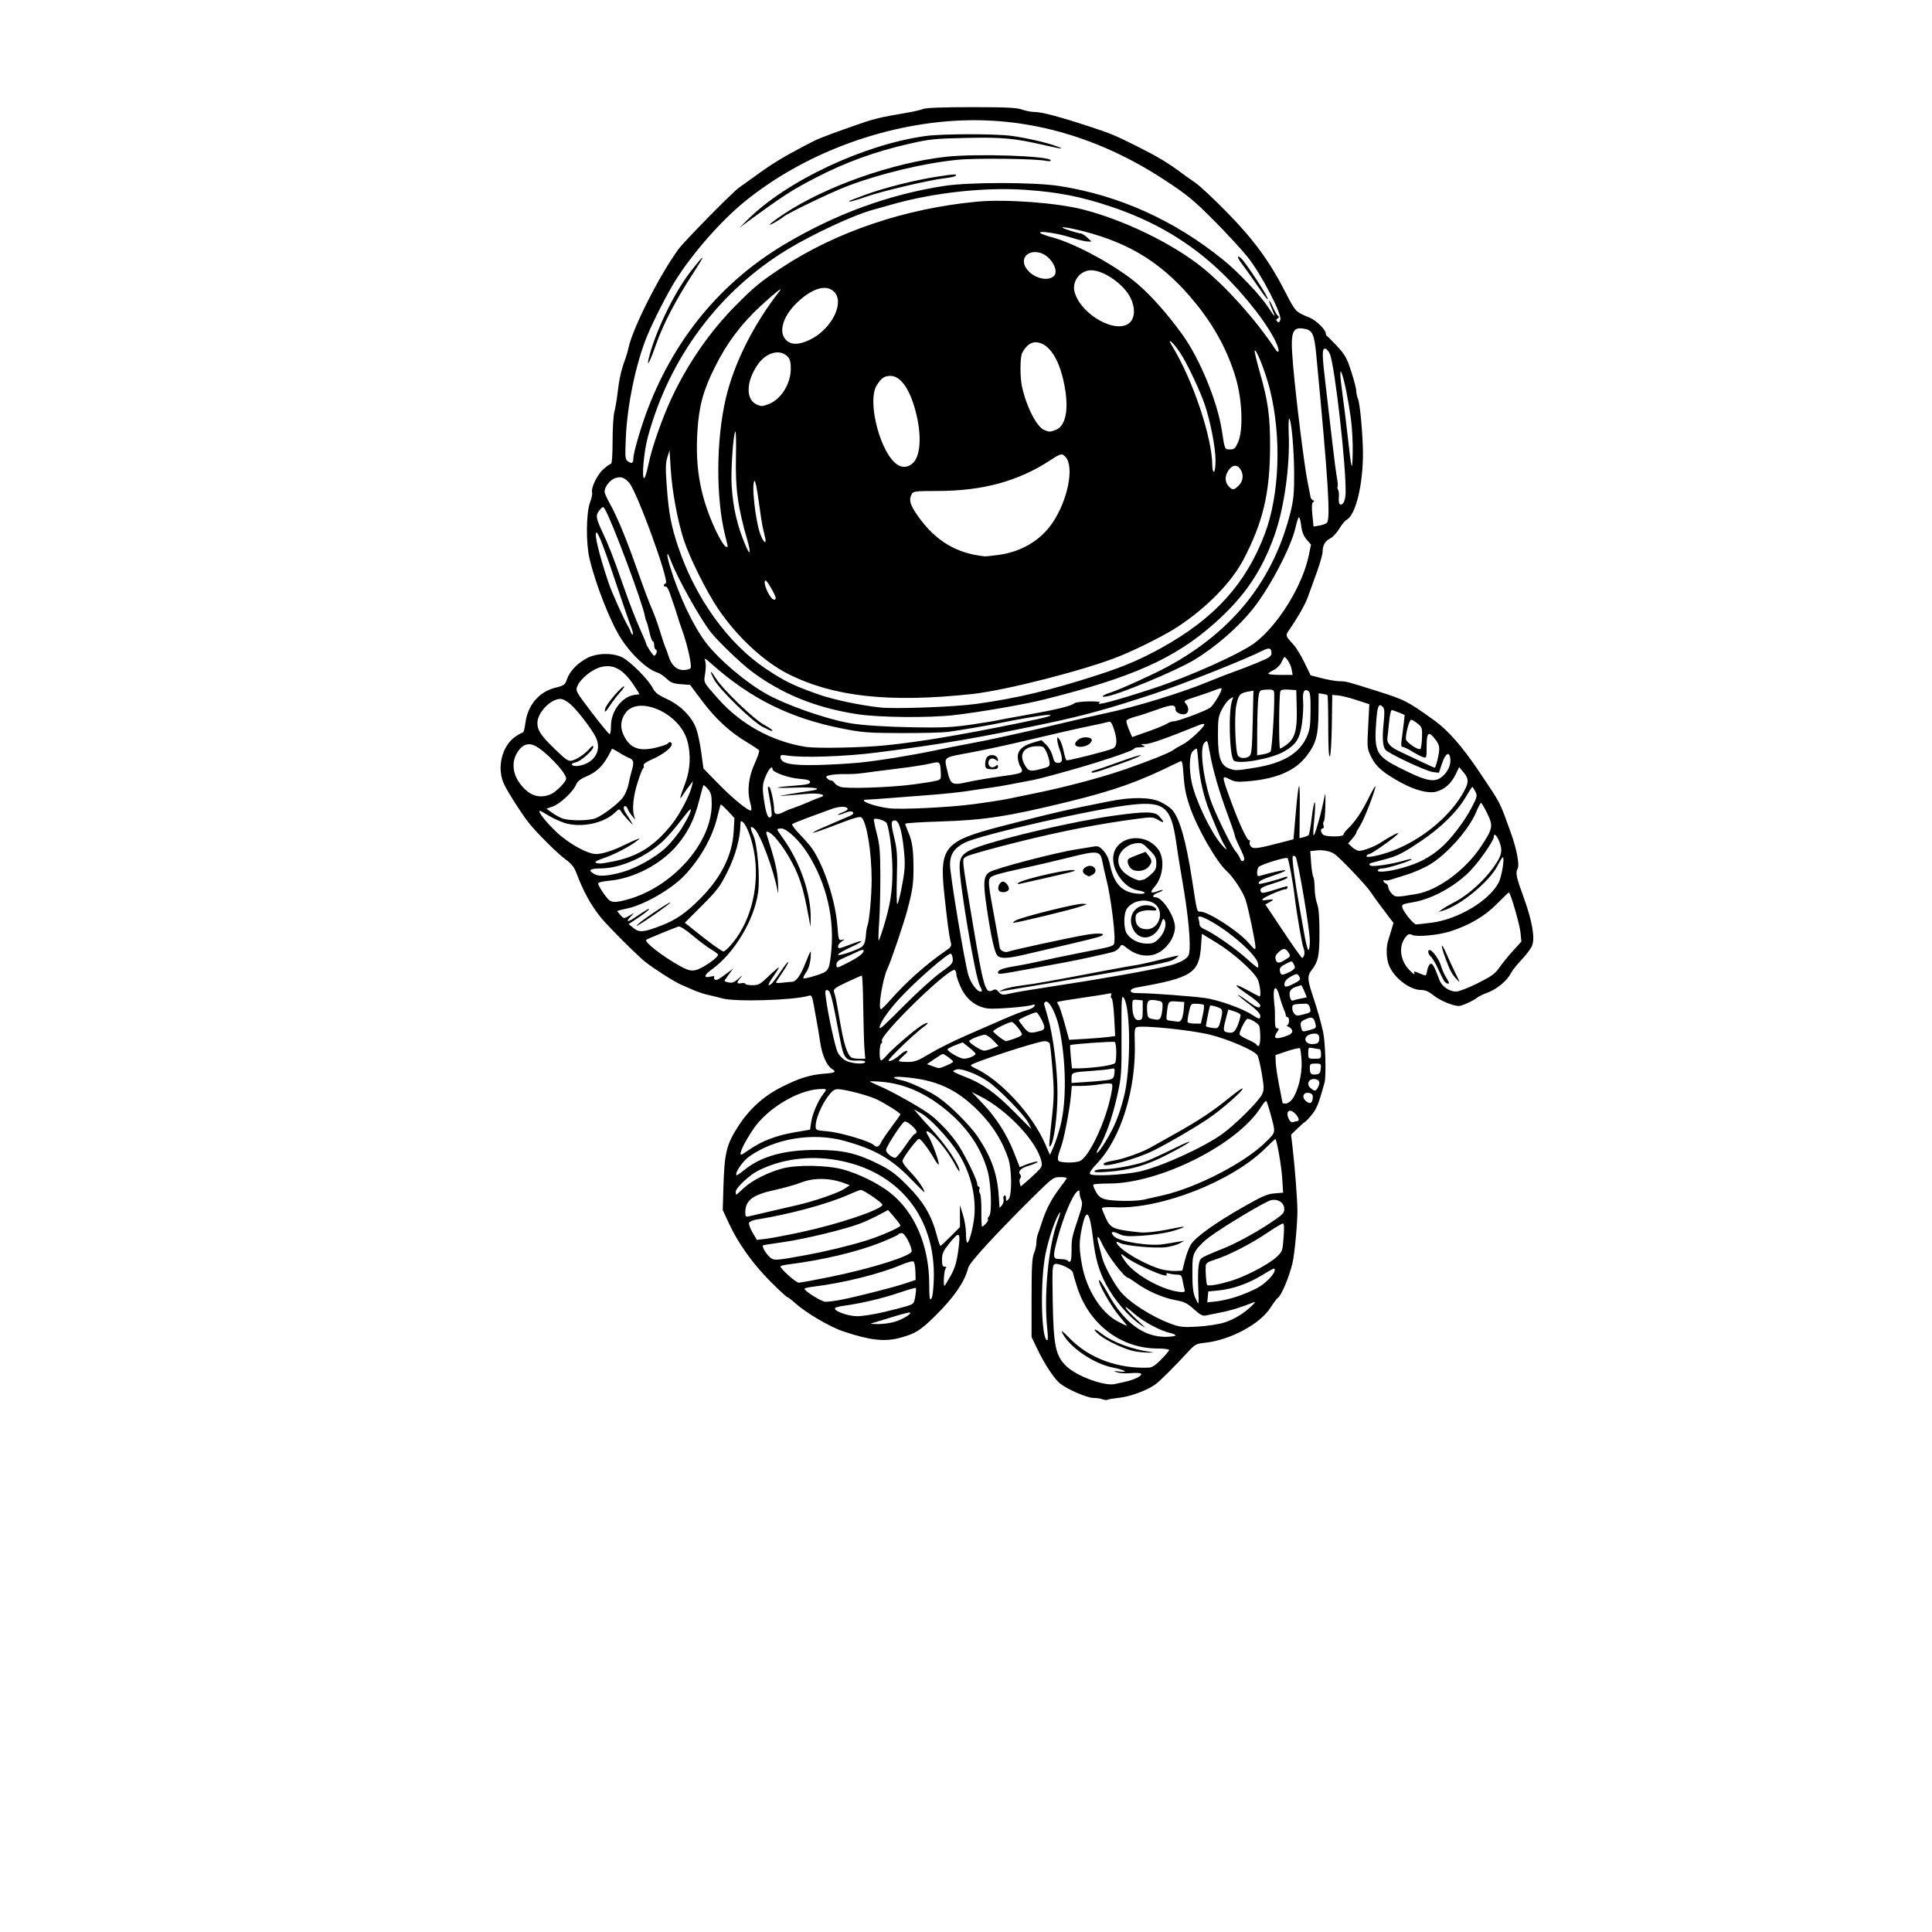 <?xml version='1.0' encoding='utf-8'?>
<svg xmlns="http://www.w3.org/2000/svg" enable-background="new 0 0 1208 1208" version="1.1" viewBox="0 0 1208 1208"> <path d="m689.5 874.94c-1.1-0.442-3.753-0.836-5.895-0.875-4.047-0.073-16.053-5.275-20.809-9.016-3.511-2.761-9.588-11.968-14.126-21.401l-3.67-7.629v-24.39c0-19.418 0.306-25.122 1.5-27.98 0.825-1.974 1.5-4.933 1.5-6.575s0.393-4.019 0.874-5.282 1.674-4.772 2.652-7.797c2.547-7.876 6.108-14.661 11.113-21.174 2.399-3.121 4.361-5.933 4.361-6.25s-1.913-0.576-4.25-0.576c-4.107 1e-3 -4.688 0.435-17.25 12.877-22.951 22.731-39.329 40.587-40.079 43.695-2.093 8.669-8.773 18.438-20.606 30.137-9.434 9.328-12.67 11.318-22.614 13.91-9.369 2.442-18.565 1.345-34.966-4.171-8.528-2.868-23.28-11.546-30.094-17.702-2.281-2.06-4.5-3.746-4.932-3.746s-5.175-4.401-10.54-9.78c-11.015-11.044-20.07-23.719-25.845-36.174l-3.92-8.454 0.422-14.546c0.615-21.18 1.945-26.592 9.339-37.984 6.901-10.631 15.842-18.724 26.835-24.286 11.201-5.668 18.061-7.804 27.25-8.484 6.64-0.492 7.445-1.065 4.273-3.045-3.025-1.89-6.004-8.617-7.106-16.044-0.546-3.687-1.411-8.953-1.92-11.703-0.51-2.75-1.468-8.044-2.129-11.764-1.066-5.992-1.424-6.694-3.139-6.15-8.971 2.847-46.046 3.974-54.229 1.649-2.2-0.626-6.072-1.583-8.606-2.129-2.533-0.545-6.583-1.866-9-2.935-2.416-1.069-6.041-2.643-8.055-3.498-4.102-1.743-16.618-9.706-22.345-14.216-4.857-3.825-24.109-23.076-27.994-27.993-6.368-8.058-10.61-15.825-15.167-27.769-1.32-3.462-3.078-5.699-6.285-8-5.319-3.818-19.207-17.651-23.896-23.803-4.6-6.034-11.875-17.425-14.759-23.109-5.062-9.976-1.779-24.349 6.901-30.218 2.087-1.411 4.173-2.565 4.635-2.565s1.163-2.583 1.558-5.74c1.41-11.286 8.388-19.617 18.606-22.212 5.704-1.449 6.179-1.796 7.426-5.423 1.701-4.951 6.691-10.144 12.698-13.214 6.253-3.196 16.026-3.348 21.922-0.34 5.047 2.575 16.259 13.829 18.864 18.935 1.583 3.103 3.266 4.422 9.032 7.08 8.436 3.888 15.548 11.083 18.28 18.492 0.998 2.707 2.423 9.422 3.168 14.922l1.353 10 9.332 9.563c9.324 9.555 19.401 17.701 20.517 16.585 0.325-0.325 0.025-2.611-0.666-5.08-1.991-7.113-0.936-15.983 2.884-24.235 1.824-3.943 3.051-7.599 2.725-8.126s-3.788-2.856-7.695-5.177c-10.561-6.275-19.536-14.554-27.933-25.77l-7.5-10.017-5.761-0.436c-4.734-0.359-6.339-0.984-9-3.511-1.782-1.692-4.364-3.407-5.739-3.812-6.308-1.859-16.255-11.168-22.751-21.291-6.626-10.326-15.987-34.164-19.71-50.193-2.201-9.479-2.045-28.144 0.289-34.53 1.006-2.751 1.644-5.555 1.418-6.231-0.934-2.802 2.966-11.198 6.816-14.676 2.169-1.96 4.392-3.563 4.941-3.563 0.615 0 1.006-5.46 1.021-14.25 0.013-7.837 0.514-16.05 1.113-18.25s1.454-7.15 1.901-11c1.048-9.046 2.307-14.913 4.399-20.5 0.927-2.475 2.067-6.3 2.534-8.5 2.624-12.357 19.544-45.738 31.327-61.802 3.607-4.917 33.915-35.705 37.702-38.299 1.925-1.319 5.975-4.218 9-6.442 11.134-8.189 17.541-12.142 32.211-19.875 8.353-4.404 10.041-5.092 28.789-11.739 14.844-5.263 16.307-5.627 37-9.2 3.025-0.522 6.767-1.443 8.315-2.046 1.797-0.7 12.691-1.097 30.124-1.097 21.719 0 28.18 0.307 31.561 1.5 2.338 0.825 5.778 1.5 7.644 1.5 4.697 0 15.683 2.913 35.356 9.373 12.467 4.094 15.503 5.364 28.976 12.115 12.635 6.331 19.398 10.374 27.524 16.453 2.2 1.646 6.25 4.524 9 6.396 2.75 1.871 11.766 10.324 20.035 18.783 16.64 17.022 26.532 30.636 36.586 50.355 5.764 11.305 6.032 11.58 14.712 15.131 4.195 1.716 10.167 7.613 10.167 10.039 0 0.653 0.337 1.338 0.75 1.522 0.413 0.183 3.273 3.045 6.358 6.36 4.886 5.25 6.012 7.27 8.75 15.692 1.728 5.316 3.142 10.788 3.142 12.158 0 1.371 0.524 3.76 1.164 5.308 1.217 2.943 2.966 22.146 3.034 33.315 0.121 19.871-4.504 38.953-10.177 41.989-1.077 0.576-3.149 3.08-4.604 5.563-1.456 2.483-3.932 5.18-5.502 5.992-3.421 1.769-4.915 4.288-4.915 8.287 0 1.629-1.619 7.396-3.598 12.816-1.978 5.419-4.461 12.308-5.516 15.309-1.696 4.822-6.166 12.707-12.104 21.353-2.114 3.078-2.049 3.258 3.337 9.191 1.498 1.65 4.446 6.545 6.552 10.877l3.829 7.877 7 1.815c3.85 0.999 8.768 1.842 10.929 1.873 4.364 0.064 4.545 0.111 23.571 6.131 17.597 5.567 18.897 6.236 36 18.515 8.449 6.066 17.567 16.525 28.052 32.179 13.836 20.657 12.315 17.708 19.718 38.233 3.564 9.885 5.424 19.769 4.162 22.127-1.433 2.678-0.94 5.096 3.546 17.373 5.507 15.071 7.42 25.822 5.478 30.782-0.693 1.77-3.619 5.693-6.502 8.718-2.884 3.025-5.936 6.884-6.784 8.575-2.263 4.518-8.672 9.887-14.266 11.953-2.697 0.996-5.579 2.357-6.404 3.025-2.589 2.096-9.838 5.447-11.782 5.447-3.761 0-11.831-3.374-15.886-6.641-3.011-2.426-5.174-3.359-7.79-3.359-7.007 0-16.74-7.409-19.993-15.218-1.721-4.13-2.016-10.951-0.666-15.383 0.486-1.594 1.453-4.797 2.15-7.117l1.266-4.218-5.931-7.782c-3.262-4.28-7.104-9.582-8.537-11.782-2.441-3.745-18.196-20.332-22.205-23.376-2.48-1.884-7.404-2.876-11.736-2.364l-3.61 0.426 0.489 7.157c0.269 3.936 0.881 7.915 1.36 8.841 0.479 0.927 0.871 4.133 0.871 7.125s0.675 7.353 1.5 9.691c1.058 2.998 1.5 8.353 1.5 18.158 0 14.53-0.775 18.198-4.973 23.535-2.649 3.367-2.558 5.874 0.55 15.131 2.841 8.461 5.092 16.295 6.658 23.176 1.463 6.427 2.084 27.856 0.927 32-3.625 12.986-4.728 15.838-7.526 19.451-1.725 2.227-3.802 4.467-4.616 4.977-0.814 0.511-3.117 2.536-5.118 4.5l-3.638 3.572 0.879 7.5c1.473 12.581 3.055 33.131 3.078 40 0.027 7.944-1.753 27.042-3.029 32.5-2.085 8.919-7.016 20.655-9.261 22.042-0.603 0.373-2.664 3.128-4.579 6.123-6.56 10.253-25.14 20.215-40.844 21.897-5.61 0.601-6.294 0.97-10.755 5.79-8.971 9.695-17.466 18.148-20.359 20.261-4.994 3.647-15.63 7.595-22.477 8.343-3.62 0.396-6.995 0.961-7.5 1.256-0.504 0.296-1.817 0.176-2.917-0.267zm13.852-10.935c5.947-1.304 10.914-3.771 10.134-5.032-0.318-0.516-3.146-0.699-6.283-0.407-3.136 0.291-7.053 0.066-8.703-0.5-2.691-0.923-2.537-0.976 1.5-0.508 6.222 0.721 3.181-1.007-4.5-2.557-11.729-2.366-26.628-12.551-31.148-21.292-1.257-2.431-0.156-1.655 4.756 3.35 12.039 12.267 30.106 18.893 49.241 18.06 2.007-0.087 4.298-1.603 7.75-5.129 2.696-2.753 4.901-5.409 4.901-5.902s-3.324-0.91-7.387-0.926c-22.785-0.089-42.557-15.111-49.987-37.975-1.374-4.23-2.64-8.514-2.813-9.518-0.374-2.179-9.017-6.194-11.381-5.286-1.445 0.554-1.574 3.125-1.2 23.866 0.492 27.251 1.81 33.456 8.486 39.965 6.345 6.186 23.76 12.618 30.282 11.184 0.825-0.181 3.683-0.808 6.352-1.393zm-48.499-32.76c-2.299-20.674 0.561-51.491 6.222-67.038 2.143-5.885 2.427-7.682 0.763-4.815-2.566 4.419-5.929 14.519-7.982 23.97-3.613 16.641-2.929 54.633 0.984 54.633 0.42 0 0.426-3.038 0.013-6.75zm80.147 3.742c0-0.458-1.462-1.144-3.25-1.524-6.382-1.357-17.346-7.304-23.149-12.555-3.245-2.936-5.391-4.388-4.769-3.227 0.622 1.162 3.951 4.702 7.399 7.867 5.577 5.119 5.772 5.417 1.769 2.693-7.31-4.973-16.278-15.473-21.313-24.953-4.566-8.598-6.746-16.164-8.226-28.557-2.128-17.805-4.243-19.985-6.957-7.173-1.88 8.875-1.869 13.265 0.06 23.577 2.888 15.443 12.03 29.772 22.443 35.174 2.848 1.477 5.373 2.686 5.611 2.686s-2.002-2.87-4.978-6.378c-5.243-6.181-13.538-21.057-12.385-22.21 0.313-0.313 2.746 3.388 5.407 8.225 9.938 18.065 22.21 27.325 36.088 27.231 3.438-0.023 6.25-0.417 6.25-0.876zm30.398-8.033c6.222-1.922 12.795-5.949 17.602-10.785 2.122-2.134 2.197-2.396 0.5-1.73-7.985 3.134-13.957 4.966-20 6.135-3.85 0.744-8.125 1.614-9.5 1.933-1.987 0.461-3.52-0.339-7.468-3.894-4.175-3.759-6.012-4.667-11.5-5.68-7.792-1.439-17.433-5.602-24.152-10.428-2.686-1.931-5.124-3.51-5.416-3.51-2.339 0-13.018-13.937-16.449-21.467-2.545-5.587-3.591-5.402-2.084 0.37 0.588 2.253 1.558 6.01 2.156 8.347 1.287 5.028 7.01 15.685 11.327 21.092 5.426 6.795 19.582 15.907 31.586 20.334 5.839 2.153 7.548 2.336 16.813 1.808 5.685-0.324 13.127-1.457 16.585-2.525zm-206.05-0.481c4.99-1.474 10.628-4.866 9.639-5.799-0.267-0.251-4.535 0.8-9.485 2.337-4.95 1.538-10.575 3.242-12.5 3.788-3.455 0.979-3.431 0.993 1.846 1.094 2.94 0.056 7.665-0.583 10.5-1.42zm-7.346-5.947c5.775-1.348 12.523-3.081 14.995-3.85 4.302-1.339 4.529-1.603 5.294-6.163 0.439-2.62 0.599-4.963 0.355-5.207s-5.105 1.149-10.803 3.096c-10.06 3.437-23.873 6.666-34.591 8.085-2.888 0.383-5.25 1.125-5.25 1.651 0 1.888 8.486 4.813 14 4.826 3.025 7e-3 10.225-1.09 16-2.438zm197.23-14.919c-0.27-5.163-0.177-11.483 0.208-14.044 0.665-4.44 0.939-4.764 5.88-6.957 2.85-1.264 6.757-2.896 8.682-3.626 7.379-2.799 19.887-9.496 29.25-15.66 8.655-5.698 9.75-6.748 9.75-9.349 0-3.875-3.783-6.469-8.158-5.594-3.364 0.672-29.145 16.059-38.724 23.11-3.198 2.354-6.895 6.019-8.216 8.144-2.164 3.482-2.398 4.953-2.364 14.864 0.027 8.015 0.488 12.018 1.699 14.75 0.913 2.062 1.846 3.75 2.073 3.75 0.226 0 0.19-4.224-0.08-9.388zm-224.66 7.329c8.723-1.556 32.87-7.646 40.934-10.323l7-2.324-0.145-5.242c-0.079-2.883-0.565-5.662-1.078-6.175-0.578-0.578-3.568 0.183-7.855 2.002-13.424 5.692-36.394 11.398-54.672 13.579-3.163 0.377-5.732 0.991-5.71 1.364 0.088 1.502 10.633 8.082 13.026 8.128 1.412 0.028 5.237-0.426 8.5-1.009zm249.2-2.352c3.995-1.364 9.555-3.726 12.355-5.251 5.16-2.807 10.881-8.67 10.881-11.149 0-1.629 0.233-1.725-8.5 3.493-8.505 5.082-17.811 8.302-26.5 9.169l-6.5 0.649-0.325 3.4-0.324 3.4 5.824-0.616c3.204-0.339 9.094-1.732 13.089-3.095zm-189.92-10.469c1.334-38.997-22.057-67.957-60.341-74.707-17.553-3.094-35.166-0.725-49.688 6.683-5.411 2.761-13.812 10.692-13.812 13.041 0 1.025 0.152 1.863 0.337 1.863 0.186 0 2.295-1.862 4.688-4.138 4.915-4.676 15.568-10.052 24.435-12.33 8.989-2.31 27.214-2.042 37.102 0.545 9.813 2.569 22.374 8.699 29.857 14.572 15.569 12.219 24.581 33.304 24.581 57.509 0 8.129 0.255 9.987 1.235 9.007 0.776-0.776 1.373-5.26 1.606-12.045zm156.78 6.13c-0.283-0.962-0.813-3.438-1.179-5.5-0.569-3.213-1.043-3.752-3.303-3.764-1.452-7e-3 -3.722-0.303-5.045-0.657-1.728-0.463-2.198-0.306-1.667 0.554 2.049 3.315-20.626-6.64-26.777-11.755-2.431-2.023-2.01-0.449 1.001 3.74 6.234 8.673 24.361 18.475 35.166 19.016 1.761 0.088 2.194-0.304 1.804-1.634zm-146.26-8.5c2.665-4.814 3.753-8.37 4.737-15.478 1.729-12.481 0.914-13.024-6.144-4.095-3.251 4.114-3.954 5.786-3.954 9.413 0 3.401 0.371 4.41 1.622 4.41 1.186 0 1.343 0.337 0.584 1.252-0.943 1.136-1.543 10.748-0.672 10.748 0.203 0 1.925-2.812 3.827-6.25zm175.64 3.029c8.815-2.686 23.052-10.138 27.918-14.612 3.92-3.604 4-3.818 4.654-12.417 0.473-6.224 0.339-8.75-0.464-8.75-0.621 0-5.061 2.663-9.868 5.918-10.091 6.833-24.199 14.064-32.49 16.652-4.459 1.392-5.78 2.26-5.884 3.863-0.224 3.449 0.311 11.014 0.841 11.888 0.635 1.046 6.977-8e-3 15.293-2.542zm-251.36-2.294c26.43-5.39 51.356-13.226 51.356-16.144 0-3.35-4.273-11.341-6.064-11.341-1 0-2.064 0.398-2.365 0.885s-5.165 2.728-10.809 4.981c-14.651 5.848-36.62 11.069-57.512 13.668-2.887 0.36-5.25 0.933-5.25 1.275 0 1.579 9.648 10.191 11.415 10.191 1.095 0 9.748-1.582 19.229-3.515zm222.24-10.516c0.901-3.591 2.579-8.016 3.729-9.831 2.949-4.658 14.868-13.235 32.062-23.073 12.363-7.074 15.619-8.508 20.171-8.886l5.429-0.45-0.576-9.114c-0.467-7.385-3.191-23.155-4.216-24.408-0.131-0.162-2.92 2.387-6.197 5.664-20.707 20.707-65.455 38.287-94.138 36.984-5.056-0.229-8.147 0.013-8.141 0.638 5e-3 0.554 1.087 3.32 2.403 6.148 2.991 6.424 4.599 7.101 21.087 8.877 4.356 0.469 11.675-0.453 24.5-3.087 6.182-1.269 2.428 0.657-5.16 2.648-4.037 1.059-12.088 2.213-17.891 2.565-8.924 0.54-11.127 0.366-14.286-1.134-4.313-2.046-5.773-1.394-3.212 1.436 3.063 3.384 22.594 6.462 31.375 4.943 3.12-0.539 7.249-1.225 9.174-1.523l3.5-0.543-2.942 1.629c-1.618 0.895-5.443 1.959-8.5 2.363-6.661 0.882-25.645-0.847-28.808-2.622-3.005-1.687-2.859-0.114 0.261 2.817 4.921 4.623 17.524 11.357 25.388 13.565 2.531 0.711 6.569 1.209 8.975 1.108l4.374-0.183 1.639-6.531zm-70.887-6.148c0-7.431 0.137-8.072 4.534-21.228 2.125-6.358 2.43-8.376 1.555-10.297-0.599-1.315-1.089-3.324-1.089-4.465 0-1.739-0.245-1.872-1.512-0.821-3.135 2.602-8.817 16.351-12.54 30.347-2.562 9.629-2.512 11.606 0.302 11.791 1.237 0.081 2.997 0.194 3.91 0.25 0.912 0.056 2 0.439 2.416 0.852 1.841 1.824 2.424 0.278 2.424-6.429zm-166.5 3.01c12.849-2.336 27.912-5.977 38.5-9.306 8.916-2.804 21.001-8.118 20.997-9.233-1e-3 -0.436-1.736-2.802-3.854-5.259l-3.852-4.467-5.896 3.134c-3.242 1.723-8.37 4.09-11.395 5.258-9.274 3.583-34.819 9.783-48 11.651-6.875 0.974-12.654 1.877-12.841 2.006-0.847 0.582 1.151 4.422 3.548 6.819 2.988 2.988 3.044 2.987 22.793-0.603zm90.894-11.724 5.832-5.893-0.042-13.714 1.893 6c1.042 3.3 1.9 8.587 1.908 11.75s0.365 5.75 0.793 5.75c1.399 0 4.243-11.539 4.578-18.572 0.624-13.131-3.356-27.147-10.956-38.578-6.017-9.051-17.154-20.805-22.521-23.767l-4.379-2.418 2 2.409c1.1 1.325 5.09 5.777 8.866 9.893 9.264 10.098 17.714 22.702 17.587 26.233-0.025 0.715-1.209-0.936-2.631-3.67-3.224-6.201-8.986-13.968-13.696-18.462-3.897-3.718-5.718-3.665-3.255 0.095 1.995 3.045 6.632 15.387 6.617 17.61-7e-3 0.954-1.107-0.188-2.458-2.551-3.831-6.701-8.763-13.228-9.95-13.165-1.132 0.059-9.083 10.483-10.183 13.35-0.442 1.151 1.044 3.423 4.843 7.406 4.691 4.918 8.76 10.777 8.76 12.614 0 0.289-3.655-3.281-8.123-7.935-12.398-12.914-22.683-18.845-41.87-24.146-19.825-5.477-43.685-1.541-59.651 9.84-4.051 2.887-9.109 10.394-7.852 11.652 0.213 0.212 2.365-1.236 4.783-3.217 10.449-8.562 24.921-12.621 45-12.621 16.456 0 25.195 1.962 38.713 8.692 7.946 3.956 10.973 6.209 18.502 13.769 9.926 9.967 14.972 18.512 18.201 30.821 0.969 3.695 2.009 6.718 2.311 6.718s3.173-2.652 6.38-5.893zm-93.394-2.718c23.182-4.968 49.7-13.868 50.722-17.021 0.346-1.07-11.665-9.368-13.559-9.368-0.488 0-3.761 1.284-7.275 2.854-13.193 5.895-37.109 12.384-57.708 15.659-2.375 0.377-4.559 1.311-4.852 2.074-0.293 0.764 0.69 3.475 2.185 6.025l2.717 4.636 5.635-0.661c3.099-0.364 13.06-2.253 22.135-4.198zm115.51-5.395c0.998-1.104 1.539-2.282 1.202-2.619s0.014-1.24 0.781-2.007c1.862-1.862 1.229-20.297-0.968-28.177-3.889-13.949-12.1-26.357-24.375-36.838-13.416-11.455-27.083-17.667-41.646-18.929-4.4-0.381-7.775-0.46-7.5-0.175 0.275 0.286 2.975 1.57 6 2.855 7.409 3.147 25.087 13.056 30.883 17.31 6.334 4.65 14.176 13.076 18.589 19.975 4.657 7.28 11.528 21.47 11.528 23.808 0 0.992 0.436 1.803 0.969 1.803 0.532 0 0.707 0.681 0.388 1.513-0.32 0.832-0.144 2.069 0.39 2.75 0.534 0.68 0.922 5.624 0.862 10.986-0.06 5.363 0.159 9.75 0.486 9.75 0.327 1e-3 1.412-0.902 2.411-2.005zm-135.51-7.45c5.775-1.362 13.58-3.17 17.345-4.018 10.445-2.352 25.753-7.611 29.577-10.162l3.422-2.283-2.922-1.112c-9.37-3.568-19.357-3.762-27.661-0.539-3.444 1.337-10.761 3.406-16.261 4.599-13.97 3.029-18.5 6.467-18.5 14.037 0 2.566 0.307 2.903 2.25 2.464 1.238-0.28 6.975-1.624 12.75-2.986zm146.46-7.657c-0.3-0.945-0.077-2.008 0.495-2.362 0.605-0.373 1.041 0.31 1.041 1.63 0 2.083 0.134 2.139 1.598 0.676 2.221-2.221 2.116-18.633-0.162-25.429-3.707-11.06-9.658-20.587-18.4-29.456-13.865-14.068-26.647-19.879-47.301-21.504-7.397-0.582-7.815 0.586-0.735 2.055 4.852 1.007 16.889 6.643 22.643 10.602 7.728 5.316 20.062 17.689 24.921 24.997 8.426 12.675 12.081 23.153 12.929 37.07 0.213 3.484 0.428 6.559 0.479 6.834 0.05 0.275 0.754-0.376 1.564-1.448 0.811-1.071 1.228-2.72 0.928-3.665zm87.843 0.17c2.306-0.519 7.568-1.711 11.693-2.65 21.609-4.915 52.086-20.782 64.89-33.781 5.977-6.068 5.821-4.87 2.319-17.845-0.998-3.696-2.095-7.001-2.439-7.345s-1.836 1.33-3.314 3.72c-14.409 23.282-63.19 47.844-95.021 47.844-5.006 0-9.393 0.291-9.749 0.648-0.357 0.356 0.31 2.352 1.481 4.435 1.556 2.769 3.098 4.047 5.731 4.749 4.778 1.275 19.153 1.407 24.409 0.225zm-67.627-16.614c3.866-3.737 4.134-4.328 3.408-7.5-2.837-12.395-21.49-32.081-38.5-40.631l-5.088-2.558 6.62 6.892c8.567 8.917 15.374 19.525 19.879 30.977l3.604 9.163 2.948-1.23c1.622-0.677 4.299-1.561 5.949-1.964 4.474-1.094 1.751 0.858-3.131 2.244-4.967 1.41-7.121 3.553-5.515 5.488 0.688 0.829 0.746 1.676 0.155 2.267-0.519 0.519-0.691 1.909-0.383 3.088l0.561 2.145 2.649-2.162c1.456-1.189 4.536-3.988 6.844-6.219zm64.561-0.875c13.227-2.865 39.617-14.783 51.759-23.375 8.02-5.675 23.034-20.571 25.085-24.888 1.366-2.876 1.349-4.199-0.171-13.262-0.929-5.537-2.204-10.687-2.832-11.445-2.604-3.136-18.096-9.785-29.401-12.618-11.727-2.938-42.379-6.077-45.952-4.706-1.216 0.466-1.459 2.141-1.221 8.404 1.133 29.819-8.566 61.223-23.773 76.974-3.165 3.279-4.694 5.605-4.206 6.396 0.986 1.594 20.961 0.632 30.712-1.48zm-36.972-6.645c5.165-2.353 14.308-20.757 18.41-37.059 1.599-6.358 2.18-10.405 1.579-11.006s-3.306-0.569-7.355 0.088c-3.521 0.571-8.955 1.042-12.073 1.046l-5.671 8e-3 -0.629 6.75c-0.785 8.423-4.289 26.53-6.043 31.225-2.469 6.61-2.645 8.837-0.738 9.336 3.394 0.886 10.185 0.676 12.52-0.388zm-109.27-9.423c2.784-4.125 5.497-7.5 6.03-7.5 0.534 0 0.97-0.635 0.97-1.411 0-1.762-5.853-6.79-7.376-6.337-1.62 0.482-11.624 15.818-11.624 17.82 0 1.74 3.57 4.783 5.72 4.876 0.67 0.028 3.496-3.323 6.28-7.448zm-97.252 2.172c7.318-5.125 16.773-8.746 27.752-10.627l9.999-1.713 0.654-4.416c0.799-5.4 4.138-13.298 7.469-17.665 2.667-3.496 2.623-3.552-2.57-3.259-13.51 0.764-32.381 12.224-40.948 24.866-5.876 8.673-9.396 16.142-7.606 16.142 0.273 0 2.636-1.498 5.25-3.328zm194.38-15.096c3.811-15.233 3.517-39.799-0.722-60.371-1.804-8.757-6.111-17.418-8.411-16.915-0.825 0.181-1.323 0.977-1.106 1.769 0.217 0.793 1.243 4.366 2.28 7.941 3.348 11.544 6.008 32.502 6.028 47.5 0.019 14.04-2.231 30.886-4.407 33-1.087 1.055-1.091 1.124 1.257-20.886 1.007-9.437 1.021-14.954 0.066-26.779-0.662-8.191-1.457-15.555-1.768-16.364-0.31-0.809-1.753-1.47-3.207-1.468-4.259 5e-3 -46.12 13.693-46.136 15.086-4e-3 0.325 1.187 1.134 2.647 1.799 15.78 7.19 35.8 28.833 43.881 47.438l2.965 6.827 2.307-5.25c1.268-2.888 3.215-8.885 4.326-13.327zm28.307 9.881c5.496-9.138 8.089-15.435 11.214-27.234 4.478-16.905 4.466-55.931-0.019-62.334-1.354-1.933-1.494 0.38-1.4 23.232 0.1 24.209-0.022 25.955-2.65 37.879-2.901 13.164-7.374 25.901-11.365 32.361-1.312 2.123-1.84 3.679-1.175 3.457 0.666-0.222 3.094-3.534 5.395-7.361zm-140.57 0.926c0.656-1.439 3.653-5.886 6.661-9.882 3.007-3.996 5.468-7.48 5.468-7.742 0-0.897-10.498-7.445-15.5-9.668-5.623-2.498-19.572-6.073-23.74-6.084-2.116-5e-3 -3.537 1.076-6.236 4.743-3.975 5.402-7.524 13.967-7.524 18.158 0 2.813 0.057 2.839 7.859 3.519 7.688 0.671 26.139 6.171 28.448 8.48 1.774 1.774 3.293 1.267 4.564-1.524zm91.943-12.633c-2.751-5.053-18.386-20.983-25.185-25.661-6.359-4.375-16.277-8.215-19.274-7.463-1.295 0.325-2.35 0.88-2.344 1.232 6e-3 0.353 3.268 1.869 7.25 3.369 10.671 4.019 18.976 9.918 30.739 21.836 5.775 5.85 10.641 10.705 10.814 10.787 0.173 0.083-0.727-1.763-2-4.1zm168.27-0.75c1.729 0 0.919-2.651-1.508-4.93-3.72-3.495-6.078-0.749-3.497 4.073 0.645 1.207 1.679 1.781 2.581 1.435 0.828-0.318 1.919-0.578 2.424-0.578zm-3.293-13.458c3.677-4.675 6.471-15.716 6.056-23.931-0.207-4.112-0.679-7.779-1.049-8.148-0.369-0.369-3.962 0.429-7.984 1.774l-7.312 2.445 0.154 4.409c0.084 2.425 1.08 9.134 2.213 14.909 1.134 5.775 2.077 10.612 2.097 10.75s0.903 0.25 1.963 0.25c1.061 0 2.798-1.106 3.862-2.458zm13.019-0.783c0.225-1.889-0.245-2.763-1.741-3.238-3.975-1.261-5.699 2.522-2.317 5.085 2.395 1.815 3.692 1.224 4.058-1.847zm3.157-6.693c1.662-3.105 1.21-4.799-1.414-5.301-4.259-0.814-6.21 3.255-2.801 5.843 2.371 1.8 3.005 1.718 4.215-0.542zm-129.97-5.035c1.93-0.512 2.575-1.419 2.824-3.977 0.309-3.166 0.196-3.287-2.5-2.696-1.553 0.341-6.648 0.878-11.323 1.194-12.633 0.854-13 0.982-13 4.534v3.048l10.749-0.72c5.913-0.396 11.875-1.019 13.25-1.383zm131.81-6.781c0.301-3.117 0.168-3.25-3.25-3.25-3.246 0-3.563 0.252-3.563 2.833 0 3.561 0.774 4.335 3.963 3.963 2.056-0.24 2.596-0.912 2.85-3.546zm-234.08-2c2.341-0.962 4.258-2.057 4.26-2.432 4e-3 -0.766-5.437-4.818-6.47-4.818-0.366 0-2.746 1.431-5.288 3.18l-4.622 3.181 3.442 1.243c4.483 1.62 3.81 1.647 8.678-0.354zm96.268 0.69c4.649-0.583 8.792-1.595 9.209-2.25 1.101-1.731 0.957-12.467-0.176-13.167-0.908-0.561-27.172 1.296-27.857 1.969-0.176 0.173-5e-3 3.508 0.379 7.411l0.699 7.097h4.647c2.556 0 8.451-0.477 13.099-1.06zm-147-2.989c0-0.625-2.043-0.957-5.042-0.82-6.99 0.319-8.435-1.408-10.562-12.631-5.164-27.253-6.108-30.995-7.907-31.351-1.589-0.314-1.7 0.207-1.064 5 1.425 10.758 5.711 30.443 7.371 33.851 0.991 2.036 3.168 4.232 5.204 5.248 3.819 1.908 12 2.387 12 0.703zm22.564-5.083c1.136-1.028 2.711-1.85 3.5-1.827 0.839 0.023 0.084 1.197-1.814 2.822-1.788 1.531-3.25 3.087-3.25 3.46 0 0.372 2.407 0.677 5.35 0.677 4.682 0 6.46-0.664 14.25-5.326 4.895-2.929 14.75-7.859 21.9-10.956s17.725-7.719 23.5-10.273c5.775-2.553 12.49-5.16 14.923-5.793 2.433-0.634 4.632-1.786 4.886-2.561 0.32-0.972-0.049-1.213-1.185-0.777-3.148 1.208-23.981 2.86-28.161 2.233-7.229-1.084-13.128-5.66-16.508-12.804-1.624-3.434-2.954-7.229-2.954-8.434-1e-3 -1.205-0.435-2.459-0.965-2.787-3.295-2.036-47.61 41.122-45.586 44.396 0.32 0.519 0.125 1.226-0.434 1.572-1.261 0.779-1.358 10.51-0.105 10.51 0.501 0 2.007-1.302 3.346-2.893 3.124-3.714 16.073-14.959 21.186-18.4 4.229-2.846 6.57-2.805 2.503 0.044-5.448 3.815-22.892 20.528-22.347 21.41 0.613 0.991 4.35-1.023 7.965-4.293zm-23.045-3.118c-0.279-3.438-0.623-15.137-0.763-26-0.141-10.862-0.531-19.75-0.868-19.75-0.336 0-4.519 1.831-9.295 4.069-7.267 3.406-8.595 4.385-8.138 6 0.3 1.062 0.76 2.719 1.022 3.681 0.263 0.962 1.565 8.093 2.894 15.845 2.272 13.245 4.441 19.935 7.019 21.64 0.61 0.404 2.804 0.741 4.874 0.75l3.764 0.015-0.509-6.25zm66.934 5.089c1.401-0.638 2.547-1.5 2.547-1.915 0-0.416-1.82-2.197-4.044-3.959l-4.044-3.203-4.446 1.698c-2.445 0.934-4.674 2.067-4.953 2.519-0.7 1.132 7.48 5.934 10.19 5.982 1.212 0.021 3.349-0.483 4.75-1.122zm218.55-1.839c0-1.65-0.394-3-0.875-3s-2.281-0.281-4-0.625c-3.04-0.608-3.125-0.527-3.125 3 0 3.563 0.069 3.625 4 3.625 3.778 0 4-0.167 4-3zm-205.29-3.522 3.643-1.522-3.371-3.478c-1.854-1.913-4.174-3.478-5.155-3.478-2.371 0-9.824 3.015-9.824 3.973 0 1.199 7.314 5.9 9.282 5.967 0.98 0.033 3.421-0.625 5.425-1.462zm167.29-6.896c0-2.98-0.28-6.147-0.621-7.037-0.628-1.635-5.351-4.545-7.378-4.545-1.086 0-4.937 7.446-4.979 9.627-0.012 0.62 2.202 2.084 4.921 3.253 2.719 1.17 5.22 2.575 5.559 3.123 1.481 2.396 2.498 0.596 2.498-4.421zm36.835 1.553c0.465-3.288-1.08-4.46-4.804-3.642-5.877 1.291-4.648 6.897 1.384 6.308 2.374-0.232 3.162-0.846 3.42-2.666zm-190.51-0.729c2.573-0.877 4.678-2.032 4.678-2.567 0-1.545-5.12-7.84-6.369-7.829-1.921 0.016-11.631 4.845-11.631 5.784 0 0.874 6.925 6.206 8.06 6.206 0.321 0 2.689-0.717 5.262-1.594zm59.075-1.065 3.897-0.566-0.623-11.63c-0.343-6.396-1.059-11.774-1.591-11.952-0.532-0.177-0.694-1.035-0.359-1.907 0.483-1.261 0.114-1.463-1.807-0.99-1.328 0.328-8.911 1.529-16.851 2.67s-14.641 2.279-14.892 2.53 0.013 1.029 0.587 1.73 2.325 5.921 3.892 11.601l2.85 10.328 10.5-0.624c5.775-0.343 12.254-0.879 14.397-1.19zm114.6-3.564c0-1.013-1.013-2.248-2.25-2.746-1.237-0.497-1.688-0.933-1-0.968 1.472-0.074 1.719-5.063 0.25-5.063-0.55 0-1-0.494-1-1.099 0-0.604-0.626-2.517-1.391-4.25-0.766-1.733-1.949-5.289-2.63-7.901-1.813-6.953-4.013-6.328-3.519 1 0.213 3.163 0.469 5.975 0.57 6.25s0.167 3.312 0.146 6.75c-0.03 4.819 0.295 6.25 1.416 6.25 1.23 0 1.206 0.378-0.155 2.456-2.447 3.735-1.076 4.564 4.565 2.761 3.609-1.155 4.998-2.11 4.998-3.44zm-156.75-0.419c0.962-0.271 1.75-1.155 1.75-1.965 0-2.211-3.888-9.393-5.085-9.393-1.624 0-10.915 4.167-10.915 4.895 0 0.357 1.403 2.351 3.117 4.431 3.222 3.908 3.979 4.046 11.133 2.032zm122.86-3.858c1.044-2.75 1.72-5.472 1.502-6.049s-2.014-1.545-3.992-2.153l-3.596-1.103-0.999 3.707c-2.293 8.518-2.343 9.882-0.382 10.406 4.178 1.115 5.556 0.228 7.467-4.808zm45.229 3.422c3.508-0.973 3.783-1.298 3.18-3.744-0.989-4.004-2.044-4.618-5.486-3.192-3.822 1.583-4.258 2.273-3.456 5.468 0.731 2.913 0.642 2.89 5.762 1.468zm-253.54-15.672c8.087-8.112 18.181-17.225 22.432-20.25 6.862-4.884 7.702-5.827 7.5-8.423-0.126-1.608-0.685-3.072-1.243-3.255-1.634-0.535-20.164 15.499-30.608 26.486-7.858 8.265-13.877 16.802-13.877 19.681 0 1.384 2.181-0.582 15.796-14.239zm197.1 11c2.025-7.825 1.917-8.314-2.155-9.722-2.069-0.715-3.938-1.014-4.154-0.664-0.309 0.5-2.585 11.725-2.585 12.746 0 0.403 3.352 1.15 5.711 1.274 1.754 0.092 2.413-0.661 3.183-3.634zm-10.805-4.756c0.678-3.029 0.95-5.788 0.605-6.133s-2.31-0.68-4.367-0.744c-3.736-0.117-3.742-0.11-4.97 5.331-0.677 2.997-1.007 5.809-0.734 6.25 0.272 0.441 2.236 0.802 4.364 0.802h3.87l1.232-5.506zm-13.219 2.749c0.517-0.967 1.096-3.78 1.285-6.25l0.345-4.493-4.76-0.305c-5.264-0.338-5.255-0.349-6.128 6.994-0.555 4.67-0.545 4.69 2.666 5.09 1.772 0.22 3.769 0.473 4.437 0.561s1.638-0.631 2.155-1.597zm-24.37-5.743v-6l-3.25-0.313c-3.177-0.307-3.25-0.224-3.25 3.685 0 6.064 1.552 9.331 4.252 8.947 2.045-0.29 2.248-0.859 2.248-6.319zm11.623 3.426c0.373-1.334 0.722-3.849 0.777-5.588 0.093-2.949-0.179-3.209-4.024-3.859-5.044-0.852-6 0.253-5.637 6.516 0.238 4.106 0.52 4.549 3.261 5.125 4.137 0.87 4.844 0.594 5.623-2.194zm61.877 0.132c0-1.211-2.35-3.716-6.25-6.661-9.99-7.545-10.443-8.823-0.616-1.738 5.061 3.649 6.866 4.138 6.866 1.858 0-0.815-3.708-3.965-8.241-7-9.262-6.2-8.732-7.335 0.942-2.017 3.502 1.925 6.577 3.5 6.833 3.5 1.14 0 0.311-7.525-1.172-10.65-2.395-5.047-15.51-16.709-25.862-22.997l-9-5.467-0.554 7.807c-1.193 16.788-5.762 19.714-40.196 25.741-2.314 0.405-3.75 1.214-3.75 2.111 0 1.103 1.379 1.455 5.698 1.455 7.276 0 31.687 1.813 40.802 3.03 7.922 1.057 23.285 6.498 29.112 10.309 4.752 3.108 5.388 3.193 5.388 0.719zm28.158-1.085c3.359-0.933 3.598-1.239 2.928-3.745-0.522-1.949-1.352-2.708-2.908-2.657-7.777 0.255-8.178 0.389-8.178 2.729 0 2.42 1.678 4.704 3.45 4.694 0.578-3e-3 2.696-0.462 4.708-1.021zm-259.37-8.822c9.233-10.616 22.911-22.778 34.254-30.458 3.648-2.47 4.061-3.132 3.441-5.5-1.04-3.973-2.213-12.75-4.102-30.693-3.043-28.904 0.128-32.628 35.619-41.84 32.269-8.376 41.443-10.495 68-15.707 13.81-2.71 25.178-2.557 31.5 0.424 2.75 1.297 6.008 3.455 7.241 4.795 4.782 5.201 8.841 19.393 12.678 44.328 3.111 20.223 2.923 19.5 5.078 19.5 5.082 0 24.036 12.303 30.408 19.737 3.565 4.16 4.083 4.47 4.089 2.449 8e-3 -3.163-4.52-24.782-6.233-29.754-1.768-5.132-7.794-14.24-11.757-17.771-6.299-5.612-18.565-27.043-23.056-40.283-2.772-8.171-3.404-11.742-4.314-24.378-0.179-2.475-0.732-4.341-1.229-4.146-0.498 0.194-2.03 0.911-3.405 1.593-22.827 11.319-38.511 16.888-67.5 23.965-37.395 9.131-52.39 11.422-80.25 12.26-11.688 0.352-21.25 0.983-21.25 1.401 0 0.419 0.845 2.733 1.878 5.142 2.482 5.791 3.199 10.438 3.29 21.336 0.09 10.726-0.484 14.836-3.825 27.397-2.301 8.651-10.145 31.776-12.398 36.552-3.13 6.637-6.16 25.5-4.095 25.5 0.468 0 3.139-2.632 5.938-5.849zm256.96-0.867c1.788-0.3 3.25-0.657 3.25-0.793 0-0.655-3.07-7.491-3.364-7.491-0.186 0-1.719 0.481-3.407 1.07-3.508 1.223-4.495 3.022-3.605 6.569 0.448 1.784 1.079 2.299 2.249 1.836 0.895-0.355 3.089-0.891 4.877-1.191zm-180.75-3.379c2.475-0.576 13.05-2.341 23.5-3.922 32.324-4.893 62.018-10.153 74.5-13.199 6.797-1.659 11.668-4.414 12.358-6.989 1.497-5.589-0.225-24.235-4.46-48.295-1.066-6.05-2.603-15.725-3.416-21.5-3.121-22.151-7.309-25.883-26.883-23.95-21.836 2.155-95.619 18.859-105.44 23.87-6.475 3.304-9.156 7.314-9.156 13.695 0 6.293 9.15 61.3 11.499 69.125 1.476 4.919 5.405 10.26 7.546 10.26 1.283 0 1.208-0.61-0.472-3.858-2.804-5.423-12.573-63.117-12.573-74.256 0-6.563 2.345-9.039 11.709-12.364 17.294-6.139 60.435-16.093 84.373-19.467 19.705-2.777 25.958-2.735 28.595 0.195 3.596 3.994 3.526 4.802-0.226 2.589-3.531-2.084-4.03-2.117-13.31-0.894-23.836 3.143-46.838 7.615-74.424 14.468-16.38 4.07-30.938 8.157-32.35 9.082-3.046 1.996-3.369-1.555 3.726 41.005 6.879 41.267 8.018 45.117 12.617 42.655 1.531-0.819 2.298-0.627 3.607 0.902 1.902 2.221 2.517 2.281 8.683 0.848zm290.92-6.118c8.638-4.324 10.948-5.983 13.5-9.698 1.693-2.466 5.498-7.153 8.455-10.416l5.377-5.932-0.537-5.621c-0.484-5.059-6.296-25.12-7.278-25.12-0.22 0-3.671 3.314-7.669 7.365-7.496 7.594-17.249 13.282-29.27 17.069-7.178 2.262-20.448 3.512-23.367 2.201-1.993-0.895-2.661-0.701-4.219 1.222-4.54 5.608-3.607 14.447 2.165 20.502 2.17 2.278 3.669 3.357 3.33 2.399-0.574-1.622-0.369-1.639 2.955-0.25 4.603 1.923 4.312 2.033 5.052-1.911 0.351-1.872 1.248-3.638 1.994-3.924 1.307-0.502 2.359 1.391 5.666 10.195 1.474 3.926 6.147 7.122 10.424 7.13 1.65 3e-3 7.69-2.342 13.422-5.211zm-114.88 0.193c4.206-2.146 4.484-2.613 2.969-4.98-0.838-1.31-1.439-1.246-4.735 0.5-2.359 1.25-3.894 2.844-4.094 4.25-0.394 2.775 0.78 2.821 5.86 0.23zm-328.15-4.87c3.363-3.24 6.114-5.569 6.114-5.176s-1.56 2.908-3.467 5.59c-3.428 4.821-3.941 6.89-1.131 4.558 0.797-0.662 3.364-4.095 5.705-7.629 2.34-3.534 4.466-6.213 4.725-5.954s-1.285 3.065-3.43 6.236c-2.146 3.171-4.049 6.093-4.228 6.493-0.179 0.401 1.621 0.495 4 0.209s5.065-0.533 5.968-0.549c2.608-0.046 5.389-3.84 8.345-11.388 1.507-3.85 2.973-7.225 3.255-7.5 0.283-0.275 0.304 1.805 0.046 4.622-0.285 3.104-1.364 6.378-2.738 8.308-1.248 1.752-2.008 3.445-1.69 3.763s3.779-0.451 7.691-1.709c8.006-2.575 8.278-2.948 9.479-12.984 2.62-21.896-2.539-44.396-14.532-63.386-5.117-8.102-13.034-15.614-16.455-15.614-1.399 0-2.543 0.277-2.543 0.616s1.518 2.701 3.374 5.25c10.796 14.827 17.865 35.274 17.506 50.634l-0.116 5-0.91-5c-3.729-20.488-6.272-28.127-13.268-39.846-2.247-3.766-5.704-8.603-7.682-10.75-3.782-4.105-6.55-5.175-5.569-2.154 5.175 15.953 6.726 22.519 7.118 30.146 0.243 4.732 0.23 7.479-0.028 6.104-2.674-14.22-11.084-36.812-14.876-39.959-2.547-2.115-2.728-0.7-0.541 4.244 2.625 5.934 4.311 26.356 2.964 35.889-2.416 17.092-14.958 37.959-28.765 47.859-5.303 3.802-5.549 5.772-0.566 4.521 1.529-0.384 2.29-0.251 1.926 0.337-0.33 0.534-0.122 1.266 0.461 1.626 1.035 0.64 2.353-0.093 8.472-4.715l3-2.266-2.75 3.665c-1.512 2.016-2.75 3.868-2.75 4.116 0 0.247 1.238 0.693 2.75 0.991 2.135 0.42 3.531-0.169 6.241-2.633 2.299-2.091 2.725-2.3 1.25-0.611-2.899 3.318-2.831 4.282 0.259 3.691 1.375-0.263 2.5-0.09 2.5 0.384 0 0.473 1.974 0.861 4.386 0.861 3.993 0 4.934-0.528 10.5-5.89zm327.44-3.568c1.486-1.12 1.62-1.769 0.715-3.46-1.332-2.488-0.995-2.452-4.87-0.519-3.812 1.902-4.485 2.882-3.693 5.378 0.515 1.62 1.036 1.77 3.315 0.951 1.487-0.535 3.527-1.592 4.533-2.35zm-368.42-2.177c4.897-2.813 9.088-6.246 9.088-7.444 0-0.402-1.913-1.856-4.25-3.232s-7.557-5.284-11.6-8.686c-4.689-3.945-7.947-5.995-9-5.66-2.712 0.861-19.615 7.82-20.077 8.265-1.408 1.36 10.415 10.517 21.427 16.596 6.247 3.448 8.643 3.475 14.412 0.161zm89.371-1.993c7.053-3.553 10.717-6.237 10.717-7.849 0-1.011-1.039-0.839-4.224 0.699-2.323 1.123-6.148 2.866-8.5 3.874-3.034 1.3-4.276 2.424-4.276 3.868 0 2.566 0.018 2.564 6.283-0.592zm257.26-0.122c-1.285-5.256-15.578-18.156-28.348-25.583-6.822-3.969-9.796-4.673-8.803-2.085 0.334 0.87 0.607 2.39 0.607 3.378 0 1.086 1.286 2.328 3.25 3.137 5.112 2.108 19.659 12.251 26.25 18.302 3.3 3.03 6.386 5.53 6.858 5.555 0.473 0.025 0.556-1.191 0.186-2.704zm17.3-2.296c3.112-1.898 3.245-2.188 1.914-4.192-2.033-3.062-3.184-3.166-6.147-0.559-1.918 1.688-2.446 2.893-1.994 4.547 0.76 2.775 1.946 2.814 6.227 0.204zm11.62-2.839c0.329-1.037 0.148-2.949-0.402-4.25-0.952-2.254-4.306-21.734-5.571-32.365-1.153-9.682-3.741-23.537-4.483-23.995-1.235-0.763-17.229 4.238-18.138 5.671-0.462 0.728-0.846 2.367-0.855 3.641-0.011 1.734 0.425 2.192 1.735 1.818 15.953-4.557 21.998-4.715 8.51-0.222-7.692 2.562-10.172 4.009-8.956 5.224 0.424 0.425 11.807-2.591 16.324-4.324 0.754-0.29 1.372-0.111 1.372 0.397s-3.269 1.927-7.265 3.153c-8.851 2.715-10.195 3.495-9.435 5.476 0.516 1.345 1.578 1.233 8.395-0.885 9.17-2.848 8.305-2.697 8.305-1.454 0 0.55-0.562 1.002-1.25 1.005-1.97 7e-3 -12.782 4.618-14.079 6.004-0.929 0.993-0.395 1.134 2.579 0.684 4.357-0.659 4.704-0.262 1.331 1.525l-2.419 1.282 11.169 16.729c6.143 9.201 11.476 16.739 11.852 16.75 0.375 0.012 0.951-0.827 1.281-1.864zm-278.23-4.15c2.961-1.376 3.83-3.189 4.226-8.818 0.141-2.006 0.533-4.322 0.872-5.147 1.225-2.987 2.671-18.682 2.671-29 0-17.353-3.084-36.165-6.378-38.899-0.945-0.784-5.061 0.401-15.558 4.478-7.851 3.05-14.465 5.353-14.699 5.119s1.95-1.437 4.855-2.674c2.904-1.237 7.08-3.052 9.28-4.033s5.767-2.516 7.927-3.41c2.881-1.194 3.631-1.923 2.815-2.739-0.815-0.815-2.194-0.678-5.177 0.515-2.236 0.895-4.065 1.382-4.065 1.083s1.35-1.015 3-1.59 3-1.443 3-1.929c0-1.921-4.941-1.955-10.085-0.069-2.978 1.092-9.557 3.502-14.62 5.356-5.063 1.853-9.537 3.701-9.943 4.107-0.406 0.405 1.756 3.313 4.803 6.461s6.478 7.1 7.624 8.781c7.647 11.224 14.634 32.716 15.856 48.77 0.632 8.306 0.795 8.796 2.768 8.32 2.003-0.483 1.996-0.436-0.153 1.046-2.709 1.867-3.073 4.791-0.5 4.008 0.962-0.293 4.196-1.462 7.185-2.598 8.191-3.113 7.36-1.643-1.303 2.305-4.198 1.913-7.632 3.93-7.632 4.481 0 0.967 7.478-1.251 13.231-3.924zm-80.866-1.393c12.195-13.333 18.235-34.631 15.68-55.293-1.191-9.634-4.723-19.937-7.675-22.387-1.105-0.917-1.377-0.581-1.405 1.736-0.103 8.452-3.085 19.304-8.062 29.333-4.653 9.376-6.308 11.578-15.948 21.218l-10.757 10.756 6.651 5.346c8.578 6.895 16.418 12.555 17.516 12.647 0.476 0.04 2.276-1.47 4-3.356zm362.63-3.322c-5e-3 -7.034-7.499-51.153-8.932-52.586-0.567-0.567-1.349-0.712-1.738-0.323-0.692 0.691 1.419 16.663 4.183 31.659 0.76 4.125 2.135 11.888 3.055 17.25s2.069 9.75 2.554 9.75 0.88-2.587 0.878-5.75zm-266.58-8.556c4.3-14.096 5.588-22.168 5.587-35.009-2e-3 -10.906-1.686-25.234-3.517-29.908-0.622-1.587-6.981-3.612-8.034-2.558-0.253 0.253 0.53 4.244 1.739 8.87 1.856 7.102 2.207 11.213 2.255 26.411 0.032 9.9-0.304 23.062-0.746 29.25s-0.581 11.25-0.31 11.25 1.633-3.738 3.026-8.306zm-138.91-0.988c9.241-3.589 15.436-7.873 24.338-16.827 13.056-13.132 20.027-27.112 20.884-41.879l0.494-8.5-4.108-4.417c-2.26-2.429-4.271-4.229-4.469-4-0.198 0.23-1.147 3.682-2.109 7.673-3.055 12.68-10.413 25.813-20.47 36.541-8.097 8.637-25.721 18.748-36.31 20.832-3.163 0.622-5.75 1.316-5.75 1.543 0 0.226 0.922 1.401 2.048 2.61 2.021 2.169 2.093 2.174 5.25 0.368l3.202-1.831-2.424 2.59c-3.016 3.223-1.655 3.34 2.942 0.252 7.491-5.033 9.377-6.116 8.68-4.985-0.399 0.647-3.398 2.962-6.665 5.143l-5.941 3.967 2.94 2.436c3.632 3.009 6.45 2.764 17.468-1.516zm481.49-1.764c16.665-2.09 36.215-13.781 42.106-25.18 1.863-3.606 3.84-15.762 2.562-15.762-0.344 0-1.812 2.342-3.263 5.205-5.111 10.086-23.37 25.089-34.396 28.261l-2.5 0.719 2.4-1.754c1.32-0.965 4.345-2.739 6.723-3.943 9.784-4.954 20.612-14.91 26.931-24.764 3.511-5.475 3.918-8.2 1.983-13.267-1.637-4.285-3.537-5.943-3.537-3.085 0 2.337-9.472 15.854-15.031 21.449-9.576 9.638-23.728 17.336-35.51 19.316-6.517 1.095-7.133 1.399-6.656 3.285 0.681 2.688 7.09 10.578 8.594 10.578 0.635 0 4.953-0.476 9.594-1.058zm-331.64-19.942c2.634-13.114 2.829-16.281 1.653-26.963-1.248-11.341-3.051-17.037-5.394-17.037-2.595 0-2.669 1.593-0.501 10.659 1.849 7.729 2.057 10.955 1.652 25.642-0.255 9.241-0.115 16.441 0.31 16 0.426-0.441 1.452-4.176 2.28-8.301zm-171.58 5.574c28.466-7.578 53.232-35.341 53.232-59.675 0-5.735-0.374-7.223-2.415-9.593-1.328-1.543-2.575-2.581-2.771-2.306s-1.392 4.55-2.658 9.5c-3.008 11.759-6.79 19.49-13.513 27.621-10.04 12.144-27.229 21.189-42.893 22.573-3.972 0.351-6.75 1.058-6.75 1.719 0 1.449 4.793 8.713 6.821 10.337 2 1.601 4.417 1.562 10.947-0.176zm493.94-3.614c13.273-2.234 30.608-15.008 40.343-29.729 7.4-11.191 7.69-12.753 3.84-20.649-1.765-3.62-3.505-6.582-3.866-6.582s-1.691 2.495-2.955 5.545c-4.778 11.528-19.18 27.571-30.273 33.722-3.463 1.921-9.447 4.469-13.297 5.662-3.85 1.194-8.303 2.583-9.897 3.089-1.593 0.505-3.28 0.682-3.75 0.391-0.469-0.29-0.853-0.099-0.853 0.425s0.675 1.211 1.5 1.528c0.825 0.316 1.5 1.348 1.5 2.292s0.973 2.752 2.161 4.018c2.298 2.446 2.68 2.453 15.547 0.288zm-496.71-13.629c8.46-2.326 20.663-9.125 27.135-15.117 3.216-2.977 7.828-8.63 10.251-12.563 4.188-6.801 6.364-11.651 5.226-11.651-0.287 0-3.182 3.488-6.432 7.75-3.25 4.263-8.108 9.792-10.795 12.289-10.755 9.992-26.736 16.961-38.895 16.961-7.074 0-8.226 1.266-3.411 3.748 2.72 1.402 8.394 0.927 16.921-1.417zm488.3-2.801c9.997-2.897 16.249-6.153 23.367-12.172 6.351-5.371 15.132-16.888 19.756-25.914 3.265-6.373 3.38-6.928 1.996-9.604-0.808-1.562-1.631-2.84-1.829-2.84s-2.165 3.038-4.372 6.75c-5.339 8.984-15.498 18.925-27.716 27.121-11.791 7.909-14.838 9.422-23.5 11.671-9.85 2.558-9.468 2.39-8.244 3.614 1.089 1.089 14.235-0.892 22.061-3.324 1.824-0.567 3.523-0.825 3.776-0.573 0.689 0.69-15.148 5.741-17.999 5.741-1.362 0-2.754 0.45-3.094 1-1.127 1.824 7.063 1.062 15.798-1.47zm-493.36-4.016c15.309-3.22 25.354-9.653 36.149-23.149 4.889-6.112 11.204-18.16 12.51-23.865l0.686-3-2.008 2.5c-1.104 1.375-3.011 4.075-4.237 6-2.566 4.028-2.233 2.333 1.476-7.5 3.17-8.407 3.591-18.219 1.141-26.636-5.058-17.384-31.085-28.533-38.87-16.65-2.589 3.95-3.034 8.242-1.289 12.419 3.75 8.975 9.694 11.517 20.652 8.832 3.781-0.927 7.122-2.085 7.425-2.575 0.856-1.385 2.432-1.047 2.432 0.521 0 2.143-5.772 6.547-12.277 9.368-3.785 1.642-5.644 2.985-5.315 3.841 0.277 0.724 0.13 1.548-0.328 1.831-0.459 0.283-2.022 4.325-3.474 8.982-2.652 8.508-3.451 16.102-2.17 20.631l0.689 2.436-2.046-2.5c-1.125-1.375-2.309-3.288-2.63-4.25-0.674-2.022-2.449-2.364-2.449-0.473 0 0.703 0.606 2.166 1.347 3.25 0.74 1.085 2.146 3.323 3.123 4.973 1.69 2.853 1.611 2.825-1.597-0.57-1.855-1.963-3.886-4.438-4.512-5.5-1.098-1.86-1.244-1.832-4 0.766-7.133 6.723-21.375 9.579-31.477 6.313-2.961-0.958-7.448-3.039-9.972-4.625-2.523-1.586-4.911-2.884-5.306-2.884-1.737 0 3.479 6.743 10.07 13.02 7.772 7.401 19.605 13.98 25.144 13.98 3.749 0 10.885-2.302 17.68-5.703 2.75-1.377 6.125-2.909 7.5-3.406 2.418-0.873 2.434-0.851 0.5 0.676-4.603 3.633-14.248 8.694-20.726 10.875-6.298 2.121-7.15 3.265-2.589 3.479 0.926 0.043 4.863-0.59 8.748-1.407zm394.04-1.823c-0.013-0.655-1.353-3.891-2.978-7.191s-2.965-6.541-2.978-7.203c-0.012-0.662-2.025-6.585-4.473-13.164-5.23-14.057-9.202-27.762-10.985-37.907-0.703-4.001-1.504-7.499-1.779-7.774s-1.127 0.259-1.892 1.186c-2.71 3.282-0.852 20.402 3.783 34.862 2.393 7.465 12.868 29.169 15.706 32.542 1.364 1.621 2.768 3.856 3.121 4.967 0.656 2.067 2.515 1.828 2.475-0.318zm92.899-4.789c17.436-6.676 34.157-20.098 42.987-34.506 4.595-7.498 4.852-10.185 1.368-14.32l-2.885-3.423-2.252 4.65c-2.706 5.59-6.853 9.285-11.964 10.662-4.945 1.331-13.316-0.796-22.131-5.624-11.211-6.14-15.663-9.952-18.577-15.91-2.642-5.399-2.668-5.654-1.965-19.29l0.712-13.82-7.835-2.571c-4.309-1.414-9.521-2.723-11.583-2.91l-3.748-0.34-0.268 18.717c-0.152 10.544-0.699 19.146-1.253 19.7-0.644 0.644-0.983-5.69-0.983-18.384 0-10.651-0.225-19.585-0.5-19.852s-1.625-0.642-3-0.833l-2.5-0.348-0.098 12c-0.117 14.458-1.61 19.78-7.719 27.524-7.202 9.13-18.746 14.007-36.683 15.498-6.313 0.525-8.094 0.313-11.25-1.341-4.589-2.405-4.664-1.895-1.175 8.009 6.255 17.758 12.249 31.037 13.624 30.187 0.428-0.265 0.515 0.206 0.192 1.045-0.322 0.84 0.075 2.187 0.882 2.994 1.562 1.562 4.649 1.101 20.358-3.034l6.132-1.615 1.259-14.633c1.997-23.211 2.865-24.624 2.661-4.337l-0.183 18.296 2.5-0.617c1.375-0.34 2.831-0.939 3.235-1.332 0.405-0.393 1.276-5.318 1.936-10.944s1.506-9.885 1.88-9.465c0.373 0.421 0.274 4.789-0.222 9.708-1.501 14.9-0.664 14.463 3.73-1.943 0.736-2.75 1.773-7.25 2.304-10 0.887-4.591 0.953-4.237 0.819 4.335-0.081 5.134-0.511 9.559-0.955 9.834-0.445 0.275-0.535 1.361-0.2 2.415 0.34 1.071 0.137 1.916-0.46 1.916-2.091 0-1.072 3.765 1.183 4.37 3.832 1.027 11.75 0.711 11.75-0.469 0-0.604 1.239-2.292 2.753-3.75 4.615-4.444 8.544-10.241 12.978-19.15 2.327-4.676 4.24-7.961 4.25-7.301 0.038 2.427-7.139 20.915-9.522 24.529-1.352 2.05-2.46 4.075-2.46 4.5-1e-3 0.424-1.14 2.095-2.532 3.714l-2.531 2.942 2.488 2.308c1.369 1.269 3.399 2.307 4.512 2.307 2.484 0 9.682-2.747 13.064-4.986 6.238-4.129 12.431-7.283 11.093-5.648-1.837 2.242-16.59 12.634-17.936 12.634-0.572 0-1.339 0.485-1.705 1.077-1.093 1.769 8.211-0.03 16.425-3.175zm-105.2-3.277c-1.475-2.252-3.794-7.513-9.31-21.125-3.711-9.159-6.31-20.427-7.021-30.444-0.353-4.981-0.877-9.056-1.164-9.056s-1.344 0.745-2.35 1.655c-2.174 1.967-2.502 11.072-0.705 19.546 2.301 10.85 11.479 30.222 18.158 38.325 3.274 3.972 4.705 4.63 2.392 1.099zm-393.2-17.049c4.838-2.021 13.951-8.952 16.963-12.9 1.406-1.844 2.991-5.562 3.523-8.264 0.531-2.702 1.434-6.484 2.005-8.405 1.571-5.288 1.274-6.967-1.413-7.989-1.349-0.512-4.316-2.108-6.595-3.547-2.279-1.438-4.213-2.47-4.298-2.293-4.928 10.209-8.771 14.228-16.96 17.738-2.96 1.269-4.758 2.821-5.587 4.821-1.788 4.316-10.007 11.987-14.518 13.548l-3.908 1.353 3.358 2.431c1.847 1.337 4.731 2.959 6.409 3.605 4.335 1.668 16.935 1.61 21.021-0.098zm109.95-1.443c0.294-0.477-0.129-4.639-0.94-9.25-1.745-9.914-1.673-8.883-0.616-8.883 0.967 0 3.138 9.803 3.138 14.167 0 3.24 1.862 3.675 6.153 1.436 1.46-0.761 4.385-1.948 6.5-2.638 2.116-0.69 6.097-2.261 8.847-3.492s6.086-2.57 7.413-2.975c4.688-1.431-0.641-2.813-8.312-2.156-20.269 1.736-19.7 1.723-11.101 0.241 4.4-0.759 10.146-1.679 12.769-2.045 9.252-1.292 3.693-2.566-9.086-2.082-14.354 0.543-14.455-0.136-0.183-1.229 7.454-0.57 9.5-1.05 9.5-2.227 0-1.135-1.703-1.642-7-2.083-6.793-0.565-16.5-4.111-16.5-6.027 0-2.397-2.127-0.392-3.946 3.72-2.546 5.757-2.659 7.866-0.969 18.14 1.245 7.572 2.692 10.038 4.333 7.383zm125.47-7.207c8.586-1.111 18.762-2.681 22.612-3.488 3.85-0.808 11.5-2.385 17-3.505 18.672-3.804 41.135-9.772 55.591-14.769 16.013-5.535 28.5-10.573 30.858-12.448 0.853-0.678 3.351-2.129 5.551-3.225 3.994-1.988 13.5-10.813 13.5-12.533 0-0.5-1.237-0.409-2.75 0.201-21.529 8.683-31.32 12.141-34.25 12.094-2.769-0.044-3.082 0.118-1.5 0.776 2.132 0.885 2.078 0.905-3.75 1.371-0.688 0.055-1.523 0.472-1.856 0.926-0.993 1.353-22.159 8.397-40.894 13.609-17.089 4.754-20.352 5.569-26.5 6.626-1.65 0.283-6.15 1.141-10 1.906s-9.25 1.675-12 2.023-9.05 1.266-14 2.041-15.3 1.881-23 2.458-19.4 1.48-26 2.006c-6.6 0.527-13.013 0.968-14.25 0.981-6.735 0.071 3.864 4.259 13.75 5.433 7.328 0.87 36.915-0.545 51.888-2.483zm-263.59-6.277c3.313-1.384 9.702-7.848 9.702-9.816 0-3.722-13.085-17.422-19.678-20.602-4.362-2.104-8.306-0.384-11.289 4.924-3.073 5.467-2.46 12.353 1.614 18.151 5.591 7.954 12.241 10.439 19.651 7.343zm226.7-6.154c6.325-0.834 12.85-1.893 14.5-2.352 2.814-0.783 2.983-1.108 2.731-5.239-0.426-6.963-0.378-6.924-6.921-5.409-3.195 0.74-11.66 2.061-18.81 2.936s-14.35 1.783-16 2.018c-9.816 1.401-12.559 1.64-17.718 1.549-3.145-0.055-7.319 0.2-9.276 0.567-2.885 0.541-3.341 0.929-2.41 2.051 0.632 0.761 1.746 1.384 2.477 1.384 0.73 0 1.714 0.691 2.187 1.536 0.473 0.844 2.182 1.964 3.8 2.489 3.936 1.277 31.098 0.362 45.44-1.53zm55.09-5.083c10.521-1.438 12.91-2.065 12.91-3.388 0-0.893-0.415-2.051-0.922-2.574-0.507-0.522-1.214-2.537-1.57-4.477-0.926-5.048 2.067-8.503 9.151-10.562l5.527-1.607 2.95 2.826c1.646 1.577 3.426 4.716 4.026 7.098 0.889 3.532 1.488 4.272 3.457 4.272 2.832 0 3.068-2.35 0.852-8.5-0.792-2.2-1.433-4.9-1.424-6 0.016-1.945 0.056-1.948 1.441-0.118 0.784 1.034 1.925 4.289 2.536 7.232s1.418 5.535 1.793 5.761c0.784 0.469 25.54-5.794 28.933-7.32 2.774-1.248 2.989-5.53 0.627-12.461-1.399-4.106-1.916-4.676-3.75-4.134-1.17 0.346-5.502 1.316-9.627 2.155-8.991 1.829-23.845 5.211-45.5 10.358-8.8 2.092-22.862 5.087-31.25 6.656-17.011 3.182-16.046 2.356-13.819 11.823 1.94 8.246 2.851 8.714 12.692 6.52 4.432-0.987 13.867-2.59 20.967-3.56zm275.7 0.108c3.541-2.98 5.477-7.275 5.033-11.163-0.553-4.83-3.056-3.384-5.197 3.002l-1.964 5.86-3.845-0.516c-4.337-0.582-27.64-11.534-29.588-13.907-1.728-2.103-2.079-7.776-1.065-17.183 0.597-5.544 0.513-8.292-0.282-9.25-2.591-3.123-3.603-1.382-4.291 7.387-1.594 20.294-0.425 22.743 14.46 30.294 16.774 8.508 21.891 9.556 26.739 5.476zm-250.29-4.876c4.681-1.233 4.98-1.503 4.691-4.23-0.17-1.603-1.07-4.489-2-6.414-1.544-3.196-2.053-3.493-5.857-3.42-8.519 0.164-11.576 5.23-7.345 12.17 2.2 3.608 3.271 3.801 10.511 1.894zm133.5-0.679c17.359-2.831 27.568-8.983 32.11-19.347 1.868-4.262 2.255-7.005 2.316-16.403 0.058-8.896-0.237-11.478-1.392-12.193-2.595-1.605-3.729 0.607-3.254 6.344 0.247 2.968-0.053 9.12-0.665 13.67-1.323 9.824-3.67 13.527-11.362 17.92-7.81 4.461-27.987 8.111-31.219 5.648-2.876-2.192-3.659-31.976-1.001-38.104 0.827-1.908 0.754-1.928-1.583-0.434-1.347 0.862-3.575 3.787-4.95 6.5-2.241 4.423-2.498 6.126-2.479 16.434 0.026 13.93 1.767 18.747 7.479 20.692 3.544 1.206 4.377 1.169 16-0.727zm113.83-5.041c1.668-7.223 1.493-8.814-1.379-12.58-4.191-5.495-5.449-4.52-5.449 4.223 0 7.337-0.067 7.547-2.195 6.871-1.208-0.383-4.295-1.988-6.861-3.567s-5.239-2.871-5.941-2.871c-0.952 0-1.099-1.204-0.582-4.75 0.381-2.613 0.955-7.109 1.275-9.993l0.582-5.243-3.607-1.507c-1.984-0.829-4.018-1.507-4.521-1.507s-1.241 3.488-1.64 7.75c-0.398 4.262-0.847 8.425-0.997 9.25-0.639 3.51 1.571 6.062 7.703 8.892 3.456 1.596 9.646 4.522 13.756 6.504 4.109 1.982 7.744 3.604 8.078 3.604s1.134-2.284 1.778-5.076zm-532.21 2.453c6.804-3.229 9.143-10.008 5.755-16.677-2.615-5.146-11.092-16.213-15.402-20.107-2.441-2.204-4.994-3.593-6.607-3.593-6.128 0-14.365 8.618-14.365 15.03 0 4.655 2.059 7.739 10.903 16.329 7.148 6.943 8.405 7.78 10.783 7.184 3.195-0.802 7.95-4.049 11.032-7.535 1.406-1.589 2.23-1.994 2.25-1.103 0.049 2.174-7.797 9.111-11.038 9.759-1.594 0.319-2.653 0.975-2.355 1.458 0.86 1.391 5.315 1.024 9.044-0.745zm170.29-0.485c11.764-1.142 33.701-4.69 48.594-7.859 5.5-1.171 14.725-2.997 20.5-4.059 5.775-1.061 14.55-2.844 19.5-3.962s11.25-2.505 14-3.084 13.1-2.993 23-5.366c9.9-2.372 22.725-5.311 28.5-6.531 18.878-3.988 46.923-12.567 64-19.577 6.325-2.597 13.975-5.572 17-6.612 3.025-1.039 9.438-3.518 14.25-5.508 7.413-3.066 8.75-3.97 8.75-5.917 0-3.332-1.376-3.702-5.684-1.528-11.135 5.618-49.469 20.827-67.82 26.907-27.397 9.077-43.165 13.458-65.496 18.198-44.068 9.354-67.263 13.346-107.48 18.501-19.932 2.555-46.706 3.459-56.422 1.905-3.275-0.524-4.1-0.353-4.1 0.85 0 4.191 6.609 5.553 24.5 5.047 7.7-0.217 18.683-0.849 24.406-1.405zm244.3-4.142c1.326-1.044 1.664-4.524 2.044-21.084l0.456-19.833-3.603 0.656c-4.922 0.897-5.917 2.135-7.172 8.928-1.3 7.031-0.464 29.236 1.176 31.211 1.42 1.712 5 1.774 7.099 0.122zm13.177-2.733c1.085-1.085 3.012-35.439 2.123-37.825-0.324-0.868-1.92-1.204-4.747-1-4.219 0.305-4.265 0.35-4.935 4.808-0.372 2.475-0.709 11.646-0.75 20.381l-0.074 15.881 3.664-0.595c2.015-0.327 4.139-1.07 4.719-1.65zm94.726-8.846c0.21-5.906 0.03-6.489-2.692-8.714-1.604-1.312-3.442-2.401-4.084-2.421-1.111-0.034-3.333 7.936-3.333 11.957 0 2.061 7.955 7.458 9.175 6.224 0.39-0.394 0.811-3.565 0.934-7.046zm-335.11 4.83c21.164-2.17 45.938-6.305 82.793-13.82 18.411-3.754 23.432-5.188 18.124-5.175-2.43 6e-3 -20.103 3.013-29.417 5.007-6.724 1.438-25.583 4.662-33 5.64-3.3 0.435-16.35 0.756-29 0.714-20.923-0.069-24.264-0.326-37-2.849-32.318-6.401-57.061-18.62-81.286-40.143-4.302-3.822-5.115-4.244-4.363-2.267 0.543 1.429 0.571 4.658 0.067 7.845-0.965 6.108-1.456 5.133 7.973 15.834 14.12 16.025 33.766 26.847 54.822 30.196 6.875 1.094 35.492 0.535 50.287-0.982zm250.57-0.484c5.127-3.91 6.557-9.087 6.222-22.517l-0.288-11.5-4.76-0.305c-3.251-0.209-4.897 0.109-5.191 1-0.913 2.77-1.068 35.805-0.168 35.805 0.512 0 2.395-1.117 4.185-2.483zm-74.925-13.017c1.259-0.825 3.2-1.5 4.314-1.5 2.527 0 19.217-6.227 22.557-8.416 2.327-1.525 8.105-11.3 7.209-12.197-0.228-0.227-2.071 0.279-4.096 1.125s-7.309 2.685-11.743 4.085c-7.569 2.391-7.965 2.654-6.472 4.304 2.203 2.433 2.01 5.831-0.372 6.587-2.309 0.733-6.038-1.011-6.038-2.823 0-3.34-2.205-3.35-11.308-0.052-5.056 1.831-11.381 3.89-14.057 4.576-2.676 0.687-5.057 1.746-5.29 2.354s0.465 3.181 1.552 5.717l1.977 4.611 9.738-3.436c5.357-1.889 10.77-4.11 12.029-4.935zm-347.64 1.385c0-9.265 6.903-18.351 14.724-19.382 1.527-0.201 2.905-0.396 3.063-0.434s-1.521-2.733-3.732-5.989c-6.578-9.685-12.465-12.901-20.218-11.041-5.503 1.32-12.895 7.273-14.829 11.942-1.239 2.992-1.07 3.304 9.004 16.534 5.646 7.417 10.654 13.485 11.127 13.485 0.474 0 0.861-2.302 0.861-5.115zm225.5-0.86c7.7-1.136 14.675-2.268 15.5-2.515s9.375-1.833 19-3.526c18.244-3.208 27.582-5.488 29.817-7.282 0.724-0.582 4.859-1.1 9.189-1.151 4.331-0.052 7.338 0.246 6.684 0.662-4.171 2.652 9.971-1.074 33.668-8.87 22.743-7.482 54.854-21.948 63.465-28.592 14.628-11.285 29.658-35.756 33.51-54.558l1.372-6.693-2.723-3.138c-1.944-2.239-2.925-4.748-3.426-8.763-0.387-3.094-1.044-5.415-1.46-5.158-0.417 0.257-1.337 3.076-2.046 6.263-2.672 12.022-15.701 37.052-26.278 50.485-9.303 11.816-23.573 24.267-37.272 32.52-10.869 6.549-46.15 21.266-54.469 22.722-4.421 0.773-2.889-0.756 2.469-2.465 5.692-1.815 26.366-11.181 35.206-15.949 41.42-22.341 67.003-54.694 77.476-97.977 1.632-6.742 2.049-11.593 1.984-23.04-0.086-15.032-1.661-32.895-3.019-34.253-0.429-0.429-0.592 3.888-0.362 9.592 0.809 20.113-2.835 46.155-8.838 63.161-7.962 22.556-18.896 38.646-37.447 55.106-25.063 22.239-51.41 33.992-107.5 47.956-12.016 2.991-39.334 7.705-55.5 9.575-15.414 1.784-46.389 1.519-59.995-0.514-26.108-3.901-47.854-12.712-66.94-27.124-6.694-5.055-21.23-19.084-25.384-24.499-6.861-8.945-20.805-33.96-24.678-44.272-2.698-7.186-3.101-4.78-0.587 3.501 5.532 18.219 14.627 37.449 22.584 47.75 8.218 10.638 24.721 24.621 37.66 31.911 12.012 6.767 36.271 15.334 51.34 18.131 8.248 1.531 23.651 2.491 45 2.806 14.086 0.207 21.044-0.184 32-1.802zm3-12.908c25.64-3.581 46.612-8.582 76.089-18.145 16.237-5.267 26.883-9.819 39.922-17.07 32.951-18.324 52.472-39.872 64.229-70.902 9.326-24.61 10.638-60.716 3.286-90.364-2.625-10.585-8.465-25.53-9.552-24.444-0.279 0.279 1.275 6.763 3.453 14.408 4.969 17.437 6.247 26.931 6.175 45.881-0.108 28.741-4.328 46.733-16.415 69.994-7.454 14.346-22.581 29.941-40.867 42.132-7.666 5.111-24.43 13.616-36.82 18.68-20.609 8.424-70.919 21.347-92 23.632-51.674 5.602-86.747 1.8-115.12-12.478-15.296-7.7-32.215-23.443-43.998-40.941-7.274-10.802-17.791-31.958-21.376-43-3.855-11.873-7.312-30.585-8.143-44.073l-0.734-11.927-1.385 4.5c-1.13 3.672-1.188 7.115-0.313 18.707 1.243 16.451 2.707 24.136 7.096 37.233 10.753 32.087 31.281 60.586 54.968 76.315 11.746 7.8 16.657 10.197 32.364 15.798 9.537 3.401 25.929 6.885 39.136 8.318 9.427 1.022 46.52-0.371 60-2.254zm197.04-21.867c-0.596-3.28-3.998-8.419-4.763-7.194-0.153 0.244-0.958 1.794-1.789 3.444-0.83 1.65-2.958 3.675-4.728 4.5s-3.227 1.837-3.239 2.25 3.403 0.75 7.589 0.75h7.612l-0.682-3.75zm-375.77-0.5c1.025-1.267-2.106-15.267-5.401-24.151-0.837-2.254-2.19-6.349-3.008-9.099s-1.842-5.9-2.275-7c-0.434-1.1-1.438-4.025-2.232-6.5-0.793-2.475-1.985-4.387-2.647-4.25-1.597 0.332-1.556-1.464 0.046-2.007 2.587-0.877-18.033-57.531-22.894-62.902-3.051-3.372-5.14-4.067-8.694-2.894-3.235 1.067-6.662 5.426-6.662 8.472 0 0.886 1.358 4.018 3.018 6.959 4.743 8.405 10.628 22.594 17.469 42.122 3.469 9.9 7.52 20.7 9.003 24s3.778 9.6 5.099 14 2.823 8.9 3.337 10 1.434 3.636 2.044 5.635c1.73 5.669 4.916 8.732 9.158 8.804 1.995 0.033 4.082-0.501 4.639-1.189zm-21.317-9.481c0.366-0.952 0.189-1.889-0.393-2.083-0.581-0.194-1.057-1.44-1.057-2.769 0-1.33-0.378-2.417-0.841-2.417-0.462 0-1.414-2.587-2.114-5.75s-1.546-6.2-1.88-6.75-0.74-1.9-0.903-3c-1.111-7.501-20.817-60.288-25.012-67-1.233-1.974-1.276-1.969-3.25 0.361-2.717 3.207-2.548 4.787 1.426 13.3 4.446 9.523 6.639 15.132 13.033 33.339 4.952 14.098 8.182 22.324 12.645 32.195 1.043 2.307 1.896 4.419 1.896 4.693 0 1.121 4.257 7.612 4.992 7.612 0.437 0 1.093-0.779 1.458-1.731zm-15.941-16.478c-0.958-2.36-4.659-13.066-8.225-23.791-7.965-23.958-12.159-35-13.294-35-1.747 0 1.522 13.666 7.534 31.501 2.099 6.224 9.891 23.52 12.39 27.499 0.518 0.825 1.21 2.352 1.537 3.393 0.328 1.041 0.867 1.623 1.198 1.292s-0.182-2.533-1.14-4.894zm90.491-17.894c0-1.569-5.349-10.895-6.25-10.896-1.829-2e-3 0.411 6.881 3.497 10.749 1.234 1.546 2.753 1.627 2.753 0.147zm139.63-26.978c14.103-1.962 26.007-9.075 33.396-19.956 9.602-14.139 13.778-35.037 8.235-41.213-2.177-2.427-3.067-2.25-9.294 1.844-20.302 13.348-42.484 19.394-71.181 19.402-13.522 4e-3 -14.799 0.161-15.75 1.938-1.927 3.601-1.05 6.731 3.827 13.659 10.915 15.505 23.957 23.39 41.816 25.282 0.647 0.069 4.675-0.362 8.951-0.956zm-157.48-9.604c-5.903-20.399-7.443-31.871-7.001-52.158 0.192-8.832 0.028-15.736-0.365-15.343-1.339 1.34-2.927 24.454-2.328 33.898 0.888 13.998 3.507 25.172 8.839 37.704 2.813 6.609 3.29 4.316 0.855-4.101zm-12.152 4.266c0-0.231-0.667-3.043-1.483-6.25-6.027-23.696-5.857-60.416 0.401-86.703 5.189-21.797 17.38-46.043 33.463-66.555 2.553-3.257-2.546 0.746-11.768 9.236-12.237 11.266-21.104 23.093-28.632 38.191-7.34 14.721-9.953 24.338-10.932 40.239-1.331 21.614 1.41 38.393 9.337 57.149 3.565 8.436 7.472 15.092 8.864 15.105 0.413 4e-3 0.75-0.182 0.75-0.412zm23.419-5.331c-0.341-1.512-0.998-4.325-1.46-6.25s-1.631-9.434-2.597-16.687c-0.967-7.252-2.119-12.963-2.56-12.691-2.135 1.32 0.513 25.399 3.716 33.787 1.911 5.003 3.897 6.264 2.901 1.841zm351.15-9.307c2.464-2.044 0.954-26.139-6.606-105.43-1.152-12.083-2.371-14.941-6.746-15.816-8.569-1.714-9.587 1.347-7.68 23.103 1.919 21.887 7.044 62.961 9.094 72.872 0.891 4.308 1.716 8.483 1.832 9.278 0.117 0.795 0.787 1.637 1.489 1.871 0.965 0.322 0.986 0.604 0.087 1.159-0.851 0.526-0.985 2.792-0.473 7.987l0.715 7.253 3.449-0.559c1.897-0.308 4.075-1.079 4.839-1.714zm11.772-18.577c0.472-16.136-6.777-80.089-9.875-87.116-0.788-1.787-2.115-3.25-2.949-3.25-2.045 0-1.965 3.687 0.535 24.5 1.123 9.35 2.907 24.65 3.965 34 1.057 9.35 2.347 19.243 2.868 21.984 0.52 2.741 0.732 5.328 0.472 5.75-0.261 0.421-0.13 1.322 0.29 2.002 0.42 0.679 0.638 2.693 0.484 4.475-0.373 4.332 0.659 5.928 2.587 4.001 0.849-0.849 1.541-3.556 1.623-6.346zm-66.795-4.821c2.848-2.847 3.195-7.043 0.858-10.379-2.171-3.101-5.352-2.439-7.706 1.604-2.07 3.554-1.755 7.029 0.876 9.66 2.13 2.13 3.102 1.986 5.972-0.885zm-369.09-13.295c2.043-10.331 9.017-30.08 15.093-42.737 10.194-21.237 23.494-40.332 39.143-56.194 11.557-11.715 15.79-15.209 28.966-23.905 34.105-22.512 77.357-37.124 122.35-41.334 17.792-1.665 49.847 0.715 66.153 4.912 25.61 6.591 55.383 21.009 74.101 35.884 14.926 11.861 34.222 33.363 45.878 51.124 2.368 3.609 3.163 1.974 1.262-2.596-4.677-11.252-19.286-30.224-34.705-45.074-19.461-18.743-41.956-32.108-69.471-41.275-18.412-6.135-32.333-8.872-52.495-10.322-25.338-1.821-57.355 1.597-83.232 8.887-4.95 1.394-11.065 3.116-13.589 3.825-11.556 3.246-36.397 14.797-51.911 24.137-43.214 26.017-74.634 68.113-88.011 117.92-2.402 8.942-3.872 25.5-2.265 25.5 0.551 0 1.781-3.938 2.732-8.75zm354.54-2.822c0-7.412-3.258-24.196-6.642-34.222-3.073-9.102-11.347-26.512-15.58-32.782-4.468-6.619-8.578-10.088-4.945-4.174 12.972 21.118 25.144 57.396 25.163 75 2e-3 2.062 0.454 3.75 1.004 3.75 0.579 0 1-3.191 1-7.572zm84.578-26.183c-1.58-11.419-4.108-23.928-5.568-27.552-0.853-2.119-0.885-2.106-0.947 0.383-0.034 1.417 0.599 7.292 1.408 13.056s2.147 16.53 2.973 23.924c2.643 23.654 3.016 25.017 3.339 12.189 0.156-6.203-0.385-16.077-1.205-22zm-274.25 28.71c5.033-3.96 6.109-16.39 2.662-30.768-3.691-15.395-9.654-24.222-16.32-24.155-3.822 0.038-5.734 1.378-8.543 5.986-6.272 10.289 2.674 43.561 13.382 49.769 2.979 1.727 5.918 1.449 8.819-0.832zm-174.33-3.264c1e-3 -3.607 4.881-20.291 9.223-31.531 17.069-44.19 46.11-79.054 85.276-102.37 31.79-18.929 65.007-31.111 99.5-36.492 15.892-2.479 56.634-2.466 72.5 0.024 37.192 5.836 71.519 21.289 102.05 45.936 9.922 8.012 23.474 22.298 28.599 30.151 4.361 6.683 4.691 6.714 1.89 0.178-1.081-2.521-1.731-4.583-1.444-4.583 0.286 0 1.408 2.006 2.493 4.459 1.084 2.452 2.457 4.758 3.05 5.125 0.73 0.451 0.643 0.935-0.27 1.499-1.011 0.625-1.062 1.12-0.206 1.976s1.325 0.566 1.873-1.161c1.099-3.462-11.883-28.395-20.316-39.018-3.658-4.609-13.191-14.955-21.184-22.991-12.74-12.809-16.522-15.919-30.671-25.221-40.317-26.508-83.813-39.206-127.86-37.327-48.013 2.048-97.746 20.673-134.5 50.371-15.17 12.257-33.305 32.947-44.015 50.215-4.847 7.816-13.367 24.492-17.152 33.573-7.108 17.051-12.66 43.388-13.552 64.285-0.522 12.226-0.417 13.395 1.315 14.661 2.311 1.69 3.404 1.126 3.405-1.755zm378.12-10.227c3.322-7.511 2.614-26.592-1.498-40.334-4.96-16.576-12.946-31.495-24.648-46.042-19.681-24.468-40.517-37.868-70.832-45.552-11.71-2.969-17.32-3.291-8.641-0.497 3.3 1.062 6.582 1.938 7.294 1.946 0.711 8e-3 2.507 1.14 3.989 2.515l2.697 2.5h-2.502c-1.376 0-6.097-1.142-10.49-2.538-8.477-2.694-20.748-4.464-18.988-2.739 0.55 0.539 3.925 1.755 7.5 2.703 14.578 3.864 40.575 18.134 53.64 29.443 8.603 7.446 18.905 19.147 27.851 31.631 10.771 15.033 21.716 41.667 24.449 59.5 1.89 12.331 1.749 12 5.135 12 2.642 0 3.299-0.591 5.044-4.536zm-114.24-7.572c5.971-2.082 8.291-11.334 6.208-24.757-2.898-18.674-9.982-30.11-18.665-30.128-3.13-7e-3 -6.078 2.364-8.299 6.677-1.39 2.699-1.428 15.25-0.065 21.316 2.862 12.732 9.294 25.143 13.94 26.898 3.339 1.261 3.246 1.261 6.881-6e-3zm-179.78-16.028c7.79-2.604 14.226-12.485 14.335-22.007 0.047-4.155-0.425-6.183-1.79-7.693-4.625-5.117-13.209-3.085-18.584 4.399-7.692 10.712-8.019 22.494-0.705 25.445 2.865 1.157 2.851 1.157 6.744-0.144zm26.502-40.546c13.39-6.557 21.681-23.125 14.942-29.863-4.823-4.824-13.379-2.432-22.787 6.368-9.144 8.553-12.282 18.744-7.303 23.722 3.273 3.274 8.149 3.2 15.148-0.227zm199.94-10.773c3.131-3.13 3.284-9.201 0.382-15.196-4.121-8.512-16.679-17.349-24.655-17.349-6.938 0-12.212 6.934-10.365 13.627 3.982 14.421 26.718 26.839 34.638 18.918zm-47.801-28.748c3.864-3.207-1.64-12.846-8.401-14.713-8.176-2.257-13.15 4.078-8.172 10.407 4.246 5.397 12.633 7.577 16.573 4.306zm50.921 672.16c-5.839-0.98-17.925-6.587-22.457-10.419-4.52-3.821-3.252-4.451 1.476-0.733 6.727 5.291 19.549 10.083 30.816 11.517 2.259 0.288 2.012 0.39-1 0.415-2.2 0.017-6.176-0.333-8.835-0.78zm-25.265-112.79c0.404-0.653 3.118-1.161 6.201-1.161 5.942 0 18.115-2.255 25.364-4.698 2.494-0.841 10.385-4.42 17.535-7.952 15.687-7.751 12.773-4.898-3.686 3.61-13.089 6.765-23.23 9.682-37.223 10.709-6.645 0.487-8.726 0.358-8.191-0.508zm5.6-4.156c0-0.99 1.771-1.6 7.5-2.588 5.223-0.9 16.831-5.065 21.397-7.678 1.981-1.134 9.147-5.147 15.922-8.917 14.509-8.073 23.906-14.319 34.123-22.681 4.092-3.35 7.677-5.856 7.965-5.567 0.92 0.92-13.111 13.263-21.401 18.825-9.248 6.206-23.94 14.78-34.042 19.867-10.458 5.267-31.464 11.101-31.464 8.739zm-62.5-109.42c1.65-0.761 7.05-1.894 12-2.517 8.528-1.073 15.741-2.357 51-9.079 8.25-1.573 17.128-3.164 19.729-3.535s9.576-1.934 15.5-3.473 10.923-2.65 11.108-2.469c0.185 0.18-0.792 1.068-2.172 1.972-3.618 2.37-9.396 3.477-89.165 17.076-7.7 1.313-15.575 2.617-17.5 2.898l-3.5 0.512 3-1.385zm-3.5-10.55c0-1.603 3.116-2.738 11-4.006 4.125-0.664 11.1-2.045 15.5-3.07s14.975-3.239 23.5-4.922c24.73-4.879 22.453-4.035 22.818-8.454 0.431-5.211-2.461-27.347-4.779-36.583-1.036-4.125-2.256-9.512-2.711-11.971-1.347-7.272-2.728-7.457-21.137-2.825-8.63 2.171-22.891 5.486-31.691 7.367-11.164 2.386-16.397 3.95-17.313 5.174-1.524 2.037-1.321 3.915 2.879 26.598 1.614 8.714 2.934 16.219 2.934 16.679 0 2.181 3.118 3.884 5.473 2.988 2.924-1.111 36.79-8.451 48.408-10.491 9.015-1.583 14.35-0.709 8.018 1.313-2.974 0.95-21.696 5.409-47.399 11.29-9.745 2.23-13.897 2.339-15.82 0.415-1.808-1.808-4.035-11.739-6.736-30.037-2.319-15.708-2.017-19.751 1.656-22.157 3.642-2.387 41.47-12.302 54.46-14.276 3.542-0.538 8.118-1.28 10.17-1.65 3.318-0.598 4.056-0.323 6.687 2.494 1.994 2.135 3.341 5.026 4.135 8.877 2.393 11.612 7.361 16.986 16.581 17.938 6.327 0.653 6.989-1.039 0.798-2.043-7.802-1.267-15.431-11.058-15.431-19.805 0-13.645 19.416-17.652 28.182-5.816 4.271 5.765 3.132 17.233-2.328 23.451-3.234 3.684-2.467 4.431 2.581 2.512 1.411-0.537 2.565-0.738 2.565-0.448s-1.35 0.998-3 1.573c-3.068 1.069-4.089 2.85-1.635 2.85 3.777 0 10.19 8.69 12.02 16.287 1.741 7.225-5.125 17.495-13.135 19.648-5.398 1.451-11.341 0.025-16.32-3.915-3.457-2.735-3.609-2.764-4.782-0.886-0.666 1.067-2.263 2.34-3.55 2.829-2.219 0.843-22.94 5.371-32.598 7.122-2.475 0.449-11.925 2.181-21 3.85-18.45 3.392-19 3.453-19 2.1zm100.7-21.285c3.388-3.56 4.976-8.719 3.498-11.361-0.789-1.41-1.137-1.103-2.117 1.865-3.266 9.895-13.29 12.044-17.571 3.766-3.747-7.246 0.504-15.02 8.213-15.02 3.466 0 6.277 1.343 6.277 2.999 0 0.33-1.585 0.414-3.522 0.188-1.938-0.226-4.863 0.144-6.5 0.822-2.383 0.987-2.978 1.843-2.978 4.284 0 4.275 2.538 6.707 7 6.707 8.516 0 11.523-12.61 3.941-16.53-5.489-2.839-12.965-1.129-16.38 3.747-2.112 3.014-2.077 12.601 0.056 15.646 2.622 3.744 7.459 6.129 12.437 6.133 3.839 3e-3 5.039-0.506 7.646-3.246zm-9.653-36.75c0.486 0 2.474-1.397 4.418-3.104 2.948-2.588 3.535-3.772 3.535-7.131 0-3.441-0.656-4.684-4.5-8.528-4.204-4.205-4.77-4.464-8.612-3.949-4.623 0.62-9.361 4.475-10.351 8.422-1.193 4.75 1.212 9.105 6.8 12.315 2.84 1.632 5.762 2.743 6.495 2.471 0.732-0.273 1.729-0.496 2.215-0.496zm-79.829 25.445c4.034-2.19 37.269-10.461 41.568-10.345 3.612 0.097 3.554 0.151-2.117 1.984-6.57 2.123-38.927 9.938-40.892 9.876-0.703-0.022-0.054-0.704 1.441-1.515zm-10.883-19.014c-0.69-1.798 0.582-4.57 2.37-5.166 1.567-0.522 4.444 2.721 4.086 4.606-0.437 2.311-5.612 2.759-6.456 0.56zm12.165-4.237c2.878-2.728 37.979-10.339 35.292-7.653-0.297 0.298-7.46 2.085-15.916 3.971-8.457 1.886-16.501 3.699-17.876 4.029-1.593 0.383-2.137 0.257-1.5-0.347zm42.25-5.274c-2.492-1.452-2.164-3.774 0.72-5.088 4.356-1.985 7.775 2.896 3.596 5.133-2.302 1.232-2.12 1.234-4.316-0.045zm224.48 66.83c-0.558-0.688-2.338-4.175-3.954-7.75s-3.69-7.118-4.607-7.872c-1.782-1.466-2.271-4.128-0.758-4.128 1.673 0 6.024 6.045 7.05 9.795 0.558 2.038 1.92 5.178 3.027 6.979 1.106 1.801 2.012 3.488 2.012 3.75 0 0.945-1.778 0.448-2.77-0.774zm7.069-2c-2.636-2.895-3.938-5.46-6.869-13.542-3.021-8.329-2.283-9.427 1.082-1.61 1.398 3.246 3.822 8.489 5.388 11.652 1.565 3.163 2.756 5.75 2.647 5.75s-1.121-1.013-2.248-2.25zm-511.3-33.98c2.59-2.609 21.576-15.26 20.021-13.34-1.272 1.572-15.619 11.627-20.021 14.032-1.333 0.729-1.333 0.652 0-0.692zm283.49-94.781c-0.258-0.418 0.538-0.989 1.769-1.268s7.413-2.394 13.738-4.7c12.367-4.509 19.149-6.337 13-3.503-1.925 0.887-5.975 2.469-9 3.515s-8.546 2.985-12.269 4.309c-3.722 1.324-6.98 2.065-7.238 1.647zm-65.826-2.656c-1.212-1.211-0.693-6.067 0.778-7.287 2.108-1.75 5.968-0.894 6.41 1.422 0.325 1.703 0.159 1.789-1.227 0.638-2.101-1.744-4.628-0.71-4.628 1.894 0 2.544 2.511 3.651 4.513 1.989 1.212-1.006 1.487-0.934 1.487 0.389 0 1.172-0.925 1.622-3.333 1.622-1.834 0-3.634-0.3-4-0.667zm55.794-14.396c-1.158-1.873 2.65-4.937 6.135-4.937 4.262 0 5.338 1.826 2.452 4.162-2.48 2.009-7.542 2.466-8.587 0.775zm-195.63-11.46c-6.528-3.399-26.772-23.107-30.193-29.394-3.358-6.169-2.696-6.715 1.011-0.833 4.149 6.584 23.149 24.962 29.597 28.628 5.396 3.067 6.767 4.185 5 4.075-0.413-0.025-2.849-1.139-5.415-2.476zm-98.288-11.727c0.818-2.702 9.475-12.926 11.511-13.596 0.793-0.261-0.229 1.381-2.272 3.649s-4.861 5.94-6.263 8.16c-2.836 4.493-4.009 5.197-2.976 1.787zm26.999-218.25c3.63-15.849 15.799-41.251 26.108-54.5 9.521-12.237 9.962-11.796 1.396 1.392-10.811 16.642-18.611 31.718-23.081 44.608-3.318 9.568-5.729 14.202-4.423 8.5zm384.78-39.982c-1.003-1.365-3.848-5.445-6.323-9.067-2.475-3.621-5.737-8.191-7.25-10.155-3.217-4.177-3.645-6.416-0.721-3.77 3.018 2.731 17.861 25.474 16.625 25.474-0.28 0-1.329-1.117-2.331-2.482zm-322.82-47.214c24.392-24.271 72.803-47.006 111.32-52.28 10.295-1.41 43.174-1.463 53.542-0.087 8.886 1.179 22.155 4.215 28.133 6.436 5.768 2.143 3.771 1.95-8.322-0.806-18.252-4.16-25.661-4.822-48.408-4.331-19.408 0.419-22.496 0.74-35.27 3.661-21.461 4.908-39.595 11.485-58.299 21.144-15.055 7.774-20.445 11.255-42.701 27.573l-5 3.666 5-4.976zm13.826 2.977c0.375-0.606 4.392-3.562 8.927-6.571 25.968-17.223 67.729-31.943 101.25-35.688 19.122-2.136 65.5-0.526 65.5 2.275 0 0.515-1.237 0.653-2.75 0.306-6.133-1.406-43.956-1.864-55.75-0.675-21.269 2.143-48.503 8.702-69.398 16.713-9.668 3.706-36.313 16.518-39.102 18.801-2.788 2.282-9.359 5.948-8.674 4.839zm49.757-14.647c0.229-0.201 4.833-1.986 10.23-3.967 11.628-4.268 31.229-9.194 44.597-11.21 11.218-1.691 12.389-1.75 11.671-0.589-0.295 0.478-3.359 1.178-6.809 1.555-9.231 1.011-38.94 7.991-49.02 11.517-7.793 2.726-11.881 3.758-10.669 2.694zm177.14 418.18c-2.427-1.212-4.057-5.434-2.605-6.751 0.482-0.437 3.077-1.614 5.765-2.615l4.888-1.82 1.862 2.299c2.316 2.86 2.339 4.282 0.112 6.964-2.117 2.549-6.919 3.471-10.022 1.923z"/> </svg>